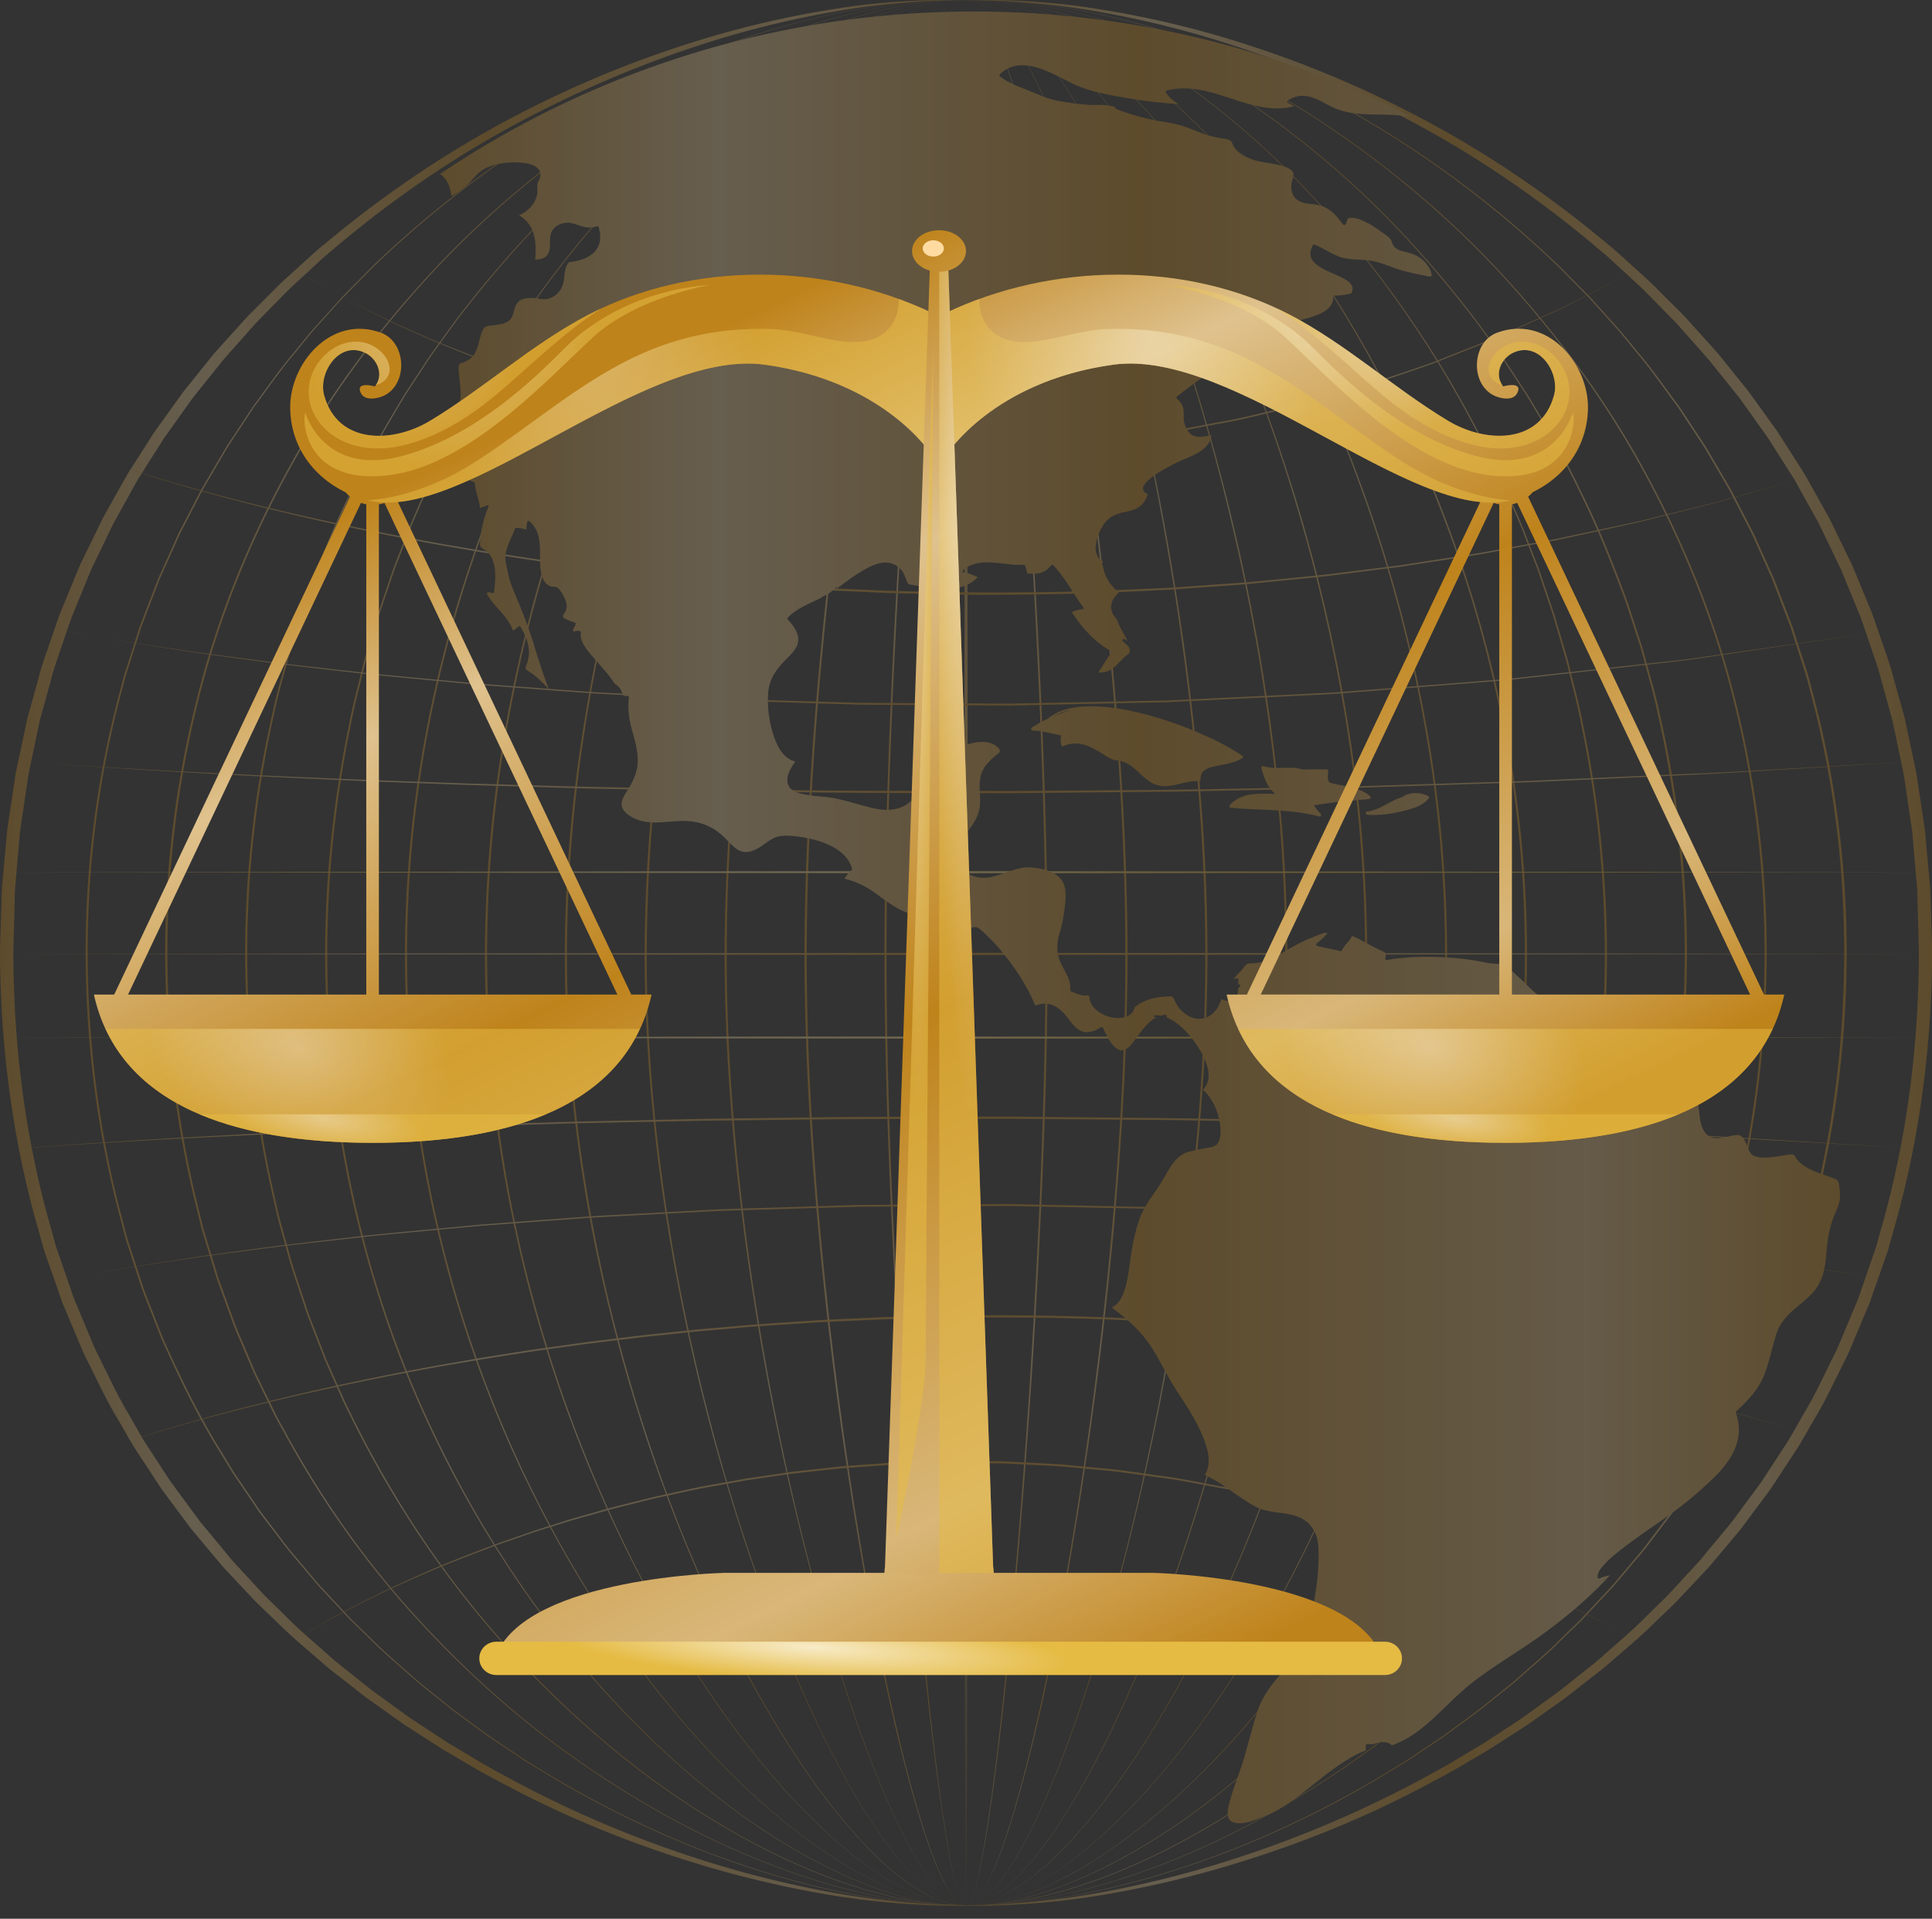 <svg width="144" height="143" fill="none" xmlns="http://www.w3.org/2000/svg"><rect width="100%" height="100%" fill="#333333" stroke="none"/><g opacity=".3"><path d="M72.052 142.017s-.039-35.494-.083-70.993c.04-35.5.083-70.994.083-70.994s.04 35.5.084 70.994c-.04 35.499-.084 70.993-.084 70.993Z" fill="url(#a)"/><path d="M72.043 142.017s.04.004.097-.034a.714.714 0 0 0 .188-.241c.127-.24.263-.618.398-1.125.272-1.008.557-2.524.854-4.456.596-3.863 1.222-9.414 1.844-16.09a648.707 648.707 0 0 0 1.681-22.834c.46-8.363.828-17.293.823-26.227-.013-8.933-.368-17.867-.819-26.23a647.284 647.284 0 0 0-1.633-22.834c-.608-6.676-1.226-12.227-1.83-16.09-.302-1.932-.596-3.444-.88-4.452C72.62.9 72.48.519 72.346.287a.705.705 0 0 0-.202-.231c-.061-.035-.1-.026-.1-.03 0 0 .039-.005.1.03a.624.624 0 0 1 .202.231c.14.232.28.614.424 1.117.29 1.008.591 2.515.898 4.447.617 3.864 1.278 9.41 1.891 16.086a651.934 651.934 0 0 1 1.673 22.839c.236 4.181.438 8.509.591 12.9.153 4.396.258 8.865.267 13.334-.009 8.939-.39 17.872-.862 26.235a633.24 633.24 0 0 1-1.717 22.835c-.626 6.675-1.291 12.222-1.9 16.086-.306 1.931-.6 3.438-.876 4.451-.14.507-.271.889-.403 1.125a.713.713 0 0 1-.188.241c-.057.038-.096.03-.096.034h-.005Z" fill="url(#b)"/><path d="M72.04 142.017s.152.013.393-.128c.241-.146.517-.46.801-.91.57-.911 1.17-2.366 1.791-4.255 1.248-3.786 2.566-9.329 3.84-16.03 1.27-6.706 2.474-14.579 3.411-23.053.464-4.238.863-8.63 1.152-13.094.284-4.465.46-9.011.45-13.557-.017-9.093-.696-18.177-1.602-26.656-.91-8.479-2.084-16.356-3.328-23.066-1.247-6.706-2.552-12.252-3.818-16.03-.63-1.885-1.252-3.336-1.847-4.225-.298-.446-.591-.742-.837-.875-.127-.056-.223-.1-.297-.095L72.043.03s.036 0 .106.013c.074 0 .17.039.297.095.246.133.548.429.841.871.6.889 1.23 2.335 1.87 4.22 1.278 3.774 2.622 9.316 3.879 16.026 1.252 6.71 2.439 14.588 3.363 23.066.464 4.242.862 8.63 1.151 13.098.29 4.47.482 9.02.49 13.566 0 4.55-.179 9.101-.472 13.57a289.486 289.486 0 0 1-1.17 13.098c-.95 8.479-2.167 16.352-3.445 23.058-1.279 6.702-2.64 12.24-3.901 16.022-.63 1.889-1.244 3.34-1.813 4.246-.285.45-.565.764-.806.91-.24.146-.398.116-.394.128Z" fill="url(#c)"/><path d="M72.035 142.017s.035 0 .11-.008c.074-.009.18-.009.315-.056.276-.073.661-.27 1.073-.635.832-.726 1.777-2.057 2.745-3.855 1.94-3.611 4.028-9.102 5.994-15.829 1.962-6.727 3.814-14.708 5.215-23.354.7-4.323 1.287-8.813 1.703-13.39.412-4.576.657-9.243.644-13.913-.005-4.671-.259-9.338-.679-13.914-.416-4.58-.994-9.067-1.681-13.394-1.38-8.65-3.18-16.64-5.11-23.38-1.93-6.736-3.998-12.235-5.972-15.828C75.41 2.666 74.43 1.357 73.563.67 73.134.326 72.74.142 72.46.086c-.136-.047-.245-.039-.32-.047-.074-.004-.11-.009-.11-.009s.036 0 .11.009c.075.008.184 0 .32.043.28.056.678.236 1.108.584.867.682 1.852 1.996 2.841 3.786 1.984 3.589 4.063 9.088 6.008 15.824 1.944 6.74 3.76 14.725 5.162 23.376.7 4.323 1.287 8.813 1.716 13.394.43 4.58.692 9.251.705 13.922 0 9.355-.994 18.675-2.408 27.32-1.419 8.647-3.293 16.628-5.267 23.355-1.98 6.723-4.081 12.209-6.03 15.82-.972 1.798-1.922 3.129-2.758 3.855-.412.365-.801.562-1.077.635-.136.047-.245.047-.315.056a2.08 2.08 0 0 0-.11.008Z" fill="url(#d)"/><path d="M72.026 142.017s.04 0 .114-.008c.075-.009.189 0 .333-.03.293-.043.718-.168 1.222-.434 1.015-.528 2.28-1.666 3.59-3.331 2.636-3.332 5.539-8.698 8.249-15.425 2.71-6.727 5.254-14.828 7.146-23.685.941-4.43 1.73-9.05 2.272-13.767.543-4.723.854-9.548.84-14.378a126.13 126.13 0 0 0-.88-14.373 153.458 153.458 0 0 0-2.259-13.772c-1.874-8.86-4.347-16.983-7.023-23.723-2.67-6.736-5.552-12.128-8.231-15.425C76.063 2.018 74.759.923 73.72.438a4.514 4.514 0 0 0-1.24-.382c.29.043.723.137 1.24.378 1.037.485 2.351 1.58 3.686 3.224 2.693 3.293 5.583 8.68 8.272 15.416 2.688 6.74 5.184 14.854 7.075 23.719.946 4.435 1.73 9.054 2.29 13.78.565 4.723.893 9.557.91 14.39 0 9.677-1.265 19.315-3.174 28.167-1.909 8.861-4.474 16.958-7.198 23.685-2.723 6.723-5.644 12.085-8.288 15.412-1.314 1.661-2.584 2.799-3.6 3.322-.507.267-.932.391-1.225.434-.145.03-.259.022-.333.03-.075 0-.114.004-.114.004h.004Z" fill="url(#e)"/><path d="M72.022 142.017s.158-.009.464-.021c.302-.043.758-.099 1.318-.305 1.125-.382 2.645-1.288 4.273-2.782 1.638-1.481 3.407-3.512 5.193-6.006 1.791-2.494 3.6-5.456 5.36-8.792 3.511-6.68 6.804-14.897 9.212-24.002a119.377 119.377 0 0 0 2.868-14.223c.674-4.894 1.051-9.913 1.033-14.931a108.248 108.248 0 0 0-1.086-14.927 125.168 125.168 0 0 0-2.868-14.223c-2.39-9.11-5.617-17.352-9.08-24.054-1.73-3.352-3.534-6.319-5.32-8.813-1.787-2.499-3.564-4.52-5.224-5.976C76.51 1.498 74.955.639 73.813.309c-.28-.099-.543-.137-.762-.193.219.056.482.09.762.193 1.143.33 2.701 1.185 4.36 2.644 1.665 1.456 3.451 3.478 5.242 5.972 1.79 2.494 3.599 5.456 5.337 8.81 3.486 6.696 6.726 14.935 9.138 24.049a125.217 125.217 0 0 1 2.899 14.231 108.555 108.555 0 0 1 1.116 14.944c.005 5.027-.381 10.05-1.068 14.948a118.707 118.707 0 0 1-2.903 14.232c-2.43 9.109-5.74 17.326-9.265 23.998-1.764 3.335-3.586 6.293-5.377 8.787-1.795 2.495-3.568 4.521-5.206 6.002-1.633 1.485-3.157 2.391-4.282 2.773-.556.206-1.016.262-1.318.305-.306.013-.464.017-.464.017v-.004Z" fill="url(#f)"/><path d="M72.018 142.017s.166-.004.486-.017c.162-.004.359-.038.59-.06.233-.039.504-.081.806-.159 1.209-.279 2.908-.996 4.817-2.288 1.913-1.288 4.045-3.134 6.222-5.491 2.176-2.352 4.417-5.203 6.594-8.496a91.597 91.597 0 0 0 6.23-11.075 102.727 102.727 0 0 0 5.193-13.184c1.48-4.688 2.693-9.634 3.503-14.725.814-5.092 1.256-10.33 1.243-15.567a97.086 97.086 0 0 0-1.296-15.562 106.216 106.216 0 0 0-3.516-14.725c-2.955-9.38-6.988-17.722-11.296-24.324-2.154-3.302-4.37-6.174-6.555-8.522-2.18-2.352-4.321-4.186-6.257-5.44-1.935-1.27-3.664-1.905-4.877-2.167a9.207 9.207 0 0 0-1.401-.176c.32.013.792.06 1.4.176 1.214.253 2.947.893 4.883 2.155 1.94 1.254 4.09 3.082 6.274 5.43 2.19 2.349 4.414 5.217 6.572 8.518 4.322 6.598 8.376 14.935 11.349 24.32a106.367 106.367 0 0 1 3.551 14.733 97.023 97.023 0 0 1 1.327 15.584c0 5.25-.447 10.492-1.274 15.588a102.495 102.495 0 0 1-3.538 14.734 102.854 102.854 0 0 1-5.224 13.184 91.267 91.267 0 0 1-6.256 11.071c-2.18 3.289-4.427 6.135-6.612 8.488-2.18 2.352-4.317 4.194-6.235 5.477-1.918 1.293-3.617 2.005-4.825 2.284-.298.078-.57.116-.806.159-.236.026-.433.052-.59.06l-.487.013.005.004Z" fill="url(#g)"/><path d="M72.009 142.018s.175 0 .508-.013c.332-.013.832-.056 1.47-.159 1.275-.227 3.123-.764 5.268-1.885 2.15-1.103 4.602-2.751 7.155-4.932 2.557-2.181 5.214-4.899 7.82-8.101 2.61-3.198 5.157-6.886 7.504-10.986a90.77 90.77 0 0 0 6.275-13.437c1.777-4.825 3.227-9.96 4.186-15.27a90.267 90.267 0 0 0 1.458-16.27 89.41 89.41 0 0 0-1.52-16.267 92.946 92.946 0 0 0-4.216-15.266c-3.56-9.664-8.481-18.065-13.644-24.5-2.587-3.216-5.227-5.95-7.784-8.131-2.558-2.181-5.023-3.808-7.19-4.873C77.132.855 75.271.348 73.988.164a9.415 9.415 0 0 0-.854-.099 5.993 5.993 0 0 0-.622-.034c-.332 0-.508-.005-.508-.005s.175 0 .508.005c.167 0 .377.017.622.034.245.013.53.052.854.099 1.283.18 3.144.682 5.315 1.751C81.475 2.98 83.95 4.603 86.51 6.78c2.562 2.177 5.21 4.912 7.807 8.123 5.18 6.43 10.123 14.832 13.701 24.496a93.63 93.63 0 0 1 4.251 15.278 89.538 89.538 0 0 1 1.55 16.288 90.57 90.57 0 0 1-1.493 16.296c-.972 5.32-2.43 10.454-4.221 15.284a90.436 90.436 0 0 1-6.305 13.437c-2.356 4.095-4.913 7.783-7.53 10.977-2.61 3.202-5.281 5.916-7.843 8.092-2.561 2.177-5.013 3.825-7.167 4.924-2.15 1.116-3.998 1.649-5.276 1.876-.64.103-1.139.146-1.472.159l-.508.013.005-.004Z" fill="url(#h)"/><path d="M72.004 142.018s.18-.009.535-.022c.35-.026.875 0 1.545-.124 1.353-.142 3.31-.614 5.662-1.55 2.35-.94 5.087-2.383 7.995-4.375 2.911-1.983 5.968-4.55 9.01-7.633a75.307 75.307 0 0 0 8.819-10.805 83.308 83.308 0 0 0 7.421-13.652c2.12-4.963 3.779-10.308 4.913-15.846a85.198 85.198 0 0 0 1.708-17.026 84.867 84.867 0 0 0-1.765-17.021c-.254-1.391-.626-2.752-.959-4.113-.157-.683-.367-1.352-.56-2.022-.197-.67-.39-1.335-.587-2-.223-.657-.442-1.314-.661-1.967-.228-.648-.425-1.31-.683-1.94-.499-1.275-.955-2.559-1.511-3.787-2.123-4.958-4.606-9.573-7.369-13.682-2.754-4.117-5.727-7.761-8.735-10.874-3.012-3.112-6.086-5.662-8.984-7.659-2.903-1.996-5.653-3.421-8.022-4.323-.297-.111-.582-.231-.862-.33-.29-.09-.565-.176-.837-.258a43.06 43.06 0 0 1-.783-.244c-.254-.082-.504-.12-.745-.18-.481-.1-.92-.224-1.335-.284-.416-.056-.788-.103-1.13-.15-.166-.022-.324-.048-.477-.06-.149 0-.29-.009-.42-.013l-.653-.022C72.184.043 72 .04 72 .04s.18.004.534.017l.653.022c.13 0 .271.008.42.013.149.008.306.038.477.055.337.048.714.095 1.13.15.411.065.854.185 1.335.284.241.06.495.099.745.176.254.077.512.159.783.24.272.082.548.168.837.258.284.099.569.219.867.33 2.368.902 5.122 2.319 8.034 4.31 2.907 1.993 5.986 4.543 9.002 7.65 3.017 3.109 5.994 6.754 8.762 10.87 2.776 4.11 5.267 8.724 7.404 13.687.56 1.228 1.016 2.511 1.519 3.786.258.636.46 1.293.687 1.945.224.657.443 1.31.666 1.966l.591 2c.197.67.407 1.34.565 2.023.333 1.365.709 2.726.968 4.117a84.781 84.781 0 0 1 1.799 17.047c0 5.757-.595 11.506-1.738 17.056-1.143 5.547-2.82 10.896-4.948 15.859a83.489 83.489 0 0 1-7.456 13.656 75.639 75.639 0 0 1-8.845 10.797c-3.047 3.078-6.112 5.641-9.028 7.624-2.912 1.988-5.653 3.426-8.009 4.362-2.355.936-4.313 1.404-5.666 1.541-.67.12-1.195.095-1.545.12-.35.013-.534.022-.534.022l-.005-.004Z" fill="url(#i)"/><path d="M72 142.017s.188-.004.556-.017c.184-.004.412-.013.683-.021.136 0 .285-.009.442-.017.158-.018.324-.035.5-.056.354-.043.748-.086 1.186-.138.433-.064.902-.167 1.41-.257.512-.082 1.046-.228 1.62-.378l.884-.227c.303-.095.61-.194.929-.292 2.535-.799 5.525-2.057 8.752-3.864a64.314 64.314 0 0 0 10.158-7.105 75.626 75.626 0 0 0 10.15-10.552c3.218-4.079 6.156-8.741 8.63-13.828.328-.627.604-1.279.893-1.932.289-.652.578-1.305.867-1.962.263-.67.521-1.339.784-2.018.254-.674.538-1.343.753-2.039.451-1.382.954-2.76 1.322-4.181l.591-2.13c.175-.716.333-1.442.499-2.163 1.305-5.787 1.958-11.81 1.958-17.833a80.532 80.532 0 0 0-2.015-17.83c-.289-1.455-.731-2.867-1.103-4.288l-.144-.532-.167-.524-.341-1.047c-.228-.696-.443-1.392-.683-2.078-1.007-2.73-2.067-5.405-3.328-7.942-1.204-2.563-2.605-4.976-4.011-7.307-.372-.571-.744-1.138-1.112-1.704-.372-.563-.727-1.134-1.125-1.666-.78-1.082-1.528-2.164-2.347-3.173-3.196-4.1-6.607-7.676-10.062-10.625-3.446-2.962-6.892-5.345-10.119-7.16-3.222-1.817-6.226-3.057-8.774-3.821C77.688.545 75.608.228 74.189.112c-.354-.052-.67-.039-.941-.052-.272-.008-.5-.013-.683-.017L72.009.03s.188 0 .556.013c.184 0 .411.009.683.013.271.009.587 0 .941.052 1.423.115 3.503.429 6.056 1.184 2.548.76 5.556 1.997 8.783 3.808 3.227 1.808 6.682 4.186 10.136 7.148 3.464 2.95 6.888 6.521 10.088 10.621.823 1.013 1.572 2.095 2.356 3.177.398.537.757 1.103 1.13 1.666.367.566.739 1.133 1.116 1.704 1.414 2.331 2.82 4.744 4.033 7.307 1.269 2.532 2.333 5.216 3.345 7.946.245.687.46 1.387.687 2.082l.342 1.048.171.523.148.533c.377 1.425.819 2.837 1.117 4.297a80.525 80.525 0 0 1 2.045 17.859c-.013 6.036-.679 12.068-1.993 17.863-.166.721-.324 1.451-.503 2.168l-.6 2.134c-.368 1.43-.876 2.803-1.327 4.19-.214.695-.499 1.365-.757 2.043l-.788 2.018c-.294.657-.583 1.314-.872 1.966-.293.653-.569 1.305-.897 1.932-2.487 5.092-5.438 9.749-8.665 13.828a75.59 75.59 0 0 1-10.176 10.543 64.577 64.577 0 0 1-10.18 7.093c-3.231 1.803-6.226 3.056-8.766 3.855-.315.103-.626.197-.928.292l-.889.227c-.573.15-1.107.292-1.62.374-.508.09-.976.193-1.41.257-.433.052-.831.095-1.186.133-.175.022-.346.039-.5.056l-.442.013c-.271.009-.499.017-.683.021-.367.013-.556.018-.556.018l-.004-.018Z" fill="url(#j)"/><path d="M71.991 142.018s.202-.004.587-.017c.193 0 .433-.009.718-.018.285-.008.617-.008.99-.051l1.243-.116c.114-.013.232-.021.35-.034.118-.017.241-.039.364-.056.25-.039.508-.077.775-.12s.547-.086.832-.129c.289-.052.582-.12.884-.18.302-.065.617-.134.942-.202.162-.035.323-.069.49-.108.162-.042.328-.09.499-.133 2.706-.678 5.928-1.773 9.453-3.4 3.525-1.627 7.352-3.795 11.235-6.572 3.897-2.756 7.79-6.195 11.472-10.222 3.696-4.014 7.071-8.719 9.909-13.935l.538-.979c.184-.326.333-.67.499-1.004.329-.674.657-1.348.985-2.027.171-.335.32-.682.465-1.034.148-.348.293-.696.442-1.044.289-.7.608-1.39.871-2.107.258-.717.521-1.434.784-2.16l.394-1.082.333-1.107c.223-.739.446-1.477.674-2.22.123-.369.201-.751.298-1.124l.276-1.13c1.484-6.044 2.219-12.363 2.224-18.687 0-6.324-.766-12.634-2.273-18.679-1.475-6.049-3.804-11.776-6.633-16.992-2.811-5.237-6.248-9.895-9.878-13.96-3.625-4.079-7.548-7.483-11.397-10.304-3.858-2.807-7.658-5.023-11.192-6.641-3.529-1.631-6.756-2.7-9.466-3.37a39.04 39.04 0 0 0-6.397-.992C73.532.035 72.96.048 72.573.035c.386.013.96 0 1.708.043a39.28 39.28 0 0 1 6.401.983c2.71.665 5.947 1.73 9.476 3.353 3.533 1.614 7.347 3.82 11.209 6.628 3.853 2.812 7.784 6.217 11.423 10.295 3.639 4.065 7.089 8.723 9.913 13.96 2.842 5.221 5.184 10.952 6.673 17.01a77.509 77.509 0 0 1 2.307 18.709c-.013 6.332-.762 12.664-2.259 18.717l-.28 1.133c-.097.378-.175.76-.298 1.13-.228.742-.451 1.48-.674 2.223l-.337 1.108-.395 1.086-.788 2.164c-.262.717-.586 1.408-.875 2.112-.149.352-.298.7-.447 1.047-.144.352-.293.696-.468 1.035-.333.678-.662 1.352-.99 2.026-.171.335-.315.679-.504 1.001-.179.326-.363.652-.542.978-2.851 5.221-6.24 9.922-9.944 13.936-3.691 4.026-7.597 7.457-11.498 10.213-3.892 2.769-7.724 4.932-11.248 6.555-3.534 1.627-6.756 2.713-9.467 3.392-.17.042-.337.085-.499.133-.166.034-.328.073-.49.103-.324.068-.64.133-.942.201-.306.061-.595.134-.884.181-.289.043-.565.086-.832.129l-.775.12c-.123.017-.245.038-.363.056-.118.012-.237.021-.35.034l-1.249.116c-.372.043-.704.043-.989.051-.285.009-.525.013-.718.018l-.587.012v-.008Z" fill="url(#k)"/><path d="M71.987 142.018s.21 0 .613-.013c.407-.017 1.007 0 1.79-.052a50.24 50.24 0 0 0 6.735-.901c2.872-.58 6.31-1.533 10.118-2.979a75.464 75.464 0 0 0 12.247-6.049c.53-.331 1.082-.644 1.611-1.001.53-.356 1.069-.712 1.607-1.077.272-.18.543-.365.815-.545a1188.059 1188.059 0 0 0 2.412-1.769c.543-.404 1.06-.842 1.598-1.267l.806-.648c.271-.214.539-.433.797-.669 1.033-.928 2.128-1.829 3.131-2.847.512-.498 1.028-1.004 1.55-1.507.494-.528.993-1.06 1.493-1.601.254-.266.503-.537.753-.807.249-.275.481-.562.722-.846.477-.566.959-1.137 1.445-1.708.477-.58.92-1.194 1.379-1.795.451-.609.937-1.198 1.353-1.842.429-.635.863-1.27 1.296-1.91l.324-.481.302-.493c.202-.331.403-.666.605-1.001 1.659-2.644 3.03-5.503 4.339-8.423l.88-2.24c.293-.752.6-1.499.832-2.276.249-.768.499-1.541.753-2.314l.188-.58c.057-.197.105-.394.158-.592l.311-1.18c1.677-6.311 2.495-12.944 2.504-19.568.013-6.633-.845-13.257-2.544-19.559-.105-.395-.197-.79-.315-1.18l-.372-1.164c-.25-.773-.495-1.545-.74-2.318-.28-.76-.578-1.511-.863-2.263l-.429-1.124c-.136-.378-.32-.734-.477-1.104-.329-.73-.653-1.46-.981-2.185-.153-.369-.346-.717-.525-1.069-.184-.352-.364-.704-.543-1.056-.18-.352-.364-.704-.543-1.051-.092-.172-.18-.353-.276-.524l-.293-.507c-.399-.678-.793-1.352-1.187-2.026l-.293-.502-.32-.49c-.215-.322-.425-.648-.639-.97-.21-.322-.425-.644-.635-.966-.21-.322-.416-.644-.648-.949-.915-1.228-1.773-2.481-2.745-3.627-.478-.58-.937-1.168-1.419-1.73-.495-.554-.99-1.104-1.48-1.649-.245-.27-.49-.545-.736-.816l-.766-.777-1.515-1.537a77.411 77.411 0 0 0-12.711-9.92 71.885 71.885 0 0 0-12.22-6.101C87.434 2.405 83.993 1.477 81.12.906c-.722-.128-1.405-.253-2.044-.369-.648-.081-1.253-.159-1.817-.232-.565-.081-1.09-.115-1.568-.15-.482-.034-.92-.064-1.31-.094-.783-.026-1.387-.022-1.79-.026a70.332 70.332 0 0 1-.613-.009s.21 0 .613.005c.407.008 1.007 0 1.79.025.395.026.828.056 1.31.09.482.03 1.007.06 1.572.147.565.068 1.173.145 1.821.231.644.116 1.323.236 2.045.365 2.872.567 6.323 1.494 10.127 2.954a72.042 72.042 0 0 1 12.238 6.087 77.407 77.407 0 0 1 12.737 9.909c.504.51 1.012 1.021 1.524 1.537.254.257.512.515.766.777.246.27.491.54.736.815l1.484 1.649c.482.566.946 1.15 1.423 1.73.977 1.146 1.839 2.4 2.759 3.627.232.305.442.627.652.95.215.321.425.643.639.965.215.322.43.648.64.97l.319.49.298.506c.394.674.793 1.348 1.191 2.027l.298.506c.096.172.184.348.276.524.184.352.363.7.543 1.052.179.352.363.704.547 1.056.179.352.372.704.53 1.069.328.725.656 1.455.985 2.19.157.368.341.725.481 1.102l.434 1.13c.289.755.587 1.506.867 2.266.249.773.495 1.546.749 2.323l.376 1.163c.114.39.21.79.315 1.185 1.712 6.31 2.584 12.956 2.579 19.593-.017 6.642-.849 13.283-2.539 19.602l-.311 1.185c-.053.198-.101.395-.158.593l-.188.58c-.254.772-.508 1.545-.757 2.317-.233.777-.543 1.524-.841 2.276-.293.751-.591 1.498-.885 2.245-1.317 2.923-2.697 5.787-4.361 8.431-.201.335-.402.666-.604.996l-.302.498-.328.481c-.438.64-.872 1.275-1.301 1.911-.416.644-.906 1.232-1.357 1.841-.464.601-.906 1.215-1.388 1.795-.486.575-.968 1.146-1.454 1.713-.241.283-.477.571-.722.845l-.758.807-1.497 1.597c-.521.507-1.038 1.009-1.554 1.507-1.012 1.018-2.102 1.919-3.14 2.847-.258.231-.525.455-.797.669-.271.215-.538.43-.805.644-.539.425-1.06.867-1.603 1.267l-1.62 1.185c-.267.193-.534.39-.801.583l-.819.546c-.543.36-1.081.717-1.611 1.073-.534.352-1.082.665-1.616.996a75.548 75.548 0 0 1-12.264 6.036c-3.814 1.442-7.255 2.391-10.127 2.966-2.877.571-5.171.799-6.739.893-.784.052-1.384.035-1.79.052l-.614.013-.004-.013Z" fill="url(#l)"/><path d="M71.982 142.017s.22-.004.644-.017c.425-.017 1.055-.013 1.878-.056 1.642-.103 4.046-.3 7.072-.815a78.1 78.1 0 0 0 10.71-2.688 83.72 83.72 0 0 0 13.157-5.572c1.151-.627 2.338-1.241 3.494-1.962l1.769-1.061c.578-.382 1.165-.764 1.751-1.15.294-.193.591-.386.889-.584.298-.193.578-.416.871-.622.578-.421 1.165-.842 1.752-1.271.591-.425 1.147-.902 1.729-1.357.289-.227.578-.459.867-.691.294-.227.583-.464.858-.717 1.113-.996 2.286-1.962 3.354-3.061.548-.536 1.108-1.064 1.647-1.622.525-.571 1.055-1.142 1.585-1.718.262-.287.538-.571.792-.871.25-.305.504-.61.753-.915l1.52-1.833c.477-.644.954-1.288 1.431-1.936l.723-.974c.228-.335.442-.679.67-1.018.442-.678.889-1.361 1.335-2.048.425-.699.819-1.421 1.231-2.133.858-1.408 1.532-2.928 2.281-4.422.192-.369.35-.76.512-1.142l.486-1.16.486-1.162.245-.584c.075-.198.14-.4.21-.597l.828-2.396c.131-.403.293-.794.398-1.206l.342-1.228c1.865-6.542 2.758-13.458 2.767-20.374 0-.838-.044-1.73-.061-2.593l-.035-1.305c-.013-.434-.018-.872-.061-1.297l-.224-2.571-.109-1.284-.189-1.275c-.127-.854-.249-1.7-.376-2.55-.053-.43-.153-.846-.237-1.267l-.267-1.257-.262-1.258-.132-.627c-.048-.21-.109-.412-.166-.618-.228-.825-.451-1.644-.679-2.464-.206-.829-.494-1.623-.766-2.426-.28-.798-.534-1.605-.832-2.395l-.959-2.336c-.162-.386-.311-.777-.481-1.159-.184-.378-.364-.755-.543-1.129-.364-.751-.723-1.503-1.086-2.25-.403-.725-.806-1.446-1.204-2.168-.202-.36-.399-.72-.6-1.077a149.76 149.76 0 0 0-.661-1.039l-1.309-2.065-1.41-1.975c-.237-.33-.469-.652-.701-.979l-.749-.94c-.499-.622-.998-1.24-1.493-1.859-.516-.6-1.046-1.184-1.563-1.773-.258-.291-.521-.583-.775-.875-.258-.288-.543-.558-.81-.837l-1.62-1.653c-.547-.537-1.116-1.04-1.672-1.559-.557-.51-1.099-1.034-1.682-1.502-4.549-3.881-9.278-7.062-13.897-9.53a84.404 84.404 0 0 0-13.123-5.659A72.39 72.39 0 0 0 81.576.824C78.556.296 76.143.16 74.5.052a711.802 711.802 0 0 1-2.522-.043s.876 0 2.522-.009c1.642.073 4.063.146 7.106.635A72.252 72.252 0 0 1 92.4 3.155a79.968 79.968 0 0 1 13.272 5.521c4.671 2.439 9.47 5.598 14.103 9.475.591.468 1.142.991 1.712 1.502.565.516 1.147 1.022 1.703 1.559.547.55 1.099 1.099 1.655 1.653.276.279.56.55.828.841.262.292.529.584.792.88.53.588 1.068 1.176 1.598 1.777.504.623 1.007 1.25 1.515 1.88.254.314.508.632.762.95.236.33.477.66.714.991.477.661.954 1.327 1.436 1.996l1.335 2.087.67 1.052c.206.36.407.725.613 1.09.407.73.819 1.46 1.231 2.194.367.755.735 1.515 1.107 2.275.184.382.368.764.556 1.142.176.386.329.781.495 1.176.324.786.653 1.576.977 2.366.302.798.564 1.614.849 2.425.28.812.578 1.623.788 2.46.232.829.464 1.662.692 2.499.057.21.123.416.171.627l.135.635.272 1.27.271 1.276c.088.425.193.845.246 1.279.131.863.258 1.721.389 2.584l.193 1.297.118 1.31.237 2.618c.048.438.052.871.065 1.305l.04 1.3c.022.877.065 1.727.07 2.624-.031 6.993-.959 13.995-2.873 20.624l-.35 1.244c-.105.417-.276.816-.407 1.224-.285.811-.565 1.618-.85 2.425-.07.202-.135.404-.214.606l-.25.588-.494 1.18c-.167.391-.333.786-.495 1.173-.162.39-.324.785-.521 1.159-.766 1.506-1.454 3.048-2.325 4.473-.421.721-.823 1.451-1.257 2.159-.455.692-.911 1.383-1.362 2.074-.227.343-.446.691-.678 1.026l-.736.987c-.486.653-.972 1.305-1.453 1.954-.517.618-1.034 1.236-1.55 1.85-.259.305-.513.61-.771.914-.263.297-.543.58-.814.872-.543.579-1.082 1.15-1.621 1.721-.551.558-1.125 1.086-1.681 1.623-1.094 1.099-2.285 2.065-3.419 3.057a13.68 13.68 0 0 1-.872.712c-.298.232-.591.464-.884.692-.591.45-1.156.931-1.76 1.352-.6.425-1.191.846-1.782 1.262-.298.206-.583.421-.885.618-.302.193-.6.387-.902.58-.595.386-1.191.764-1.778 1.146-.604.352-1.199.704-1.79 1.052-1.174.712-2.373 1.322-3.538 1.94-4.676 2.439-9.213 4.169-13.306 5.435a77.77 77.77 0 0 1-10.789 2.529c-3.039.476-5.456.609-7.102.682-.823.026-1.454.013-1.878.017h-.644l.004-.004Z" fill="url(#m)"/><path d="M71.952 142.017s-.044-35.494-.083-70.993c.04-35.5.083-70.994.083-70.994l.079 70.994-.08 70.993Z" fill="url(#n)"/><path d="M71.956 142.018s-.039.004-.096-.034a.714.714 0 0 1-.188-.241c-.132-.24-.263-.618-.403-1.125-.276-1.013-.57-2.52-.871-4.451-.609-3.864-1.274-9.411-1.9-16.086a654.09 654.09 0 0 1-1.717-22.835c-.477-8.363-.854-17.296-.863-26.234.01-4.47.114-8.938.263-13.335.153-4.396.36-8.719.591-12.9a651.923 651.923 0 0 1 1.668-22.839c.614-6.671 1.275-12.222 1.892-16.086.31-1.932.609-3.439.898-4.447.144-.503.289-.88.424-1.117a.704.704 0 0 1 .202-.231c.061-.035.1-.026.1-.03 0 0-.039-.005-.1.03a.661.661 0 0 0-.202.231c-.14.237-.28.614-.42 1.117-.285 1.008-.578 2.52-.88 4.451-.604 3.864-1.222 9.415-1.83 16.09a647.552 647.552 0 0 0-1.633 22.835c-.452 8.363-.806 17.297-.815 26.23-.004 8.934.36 17.864.823 26.227a650.998 650.998 0 0 0 1.677 22.834c.622 6.676 1.244 12.227 1.844 16.09.293 1.932.582 3.443.853 4.456.136.507.267.889.399 1.125.061.12.131.202.188.241.057.038.096.03.096.034Z" fill="url(#o)"/><path d="M71.965 142.017s-.153.018-.399-.128c-.24-.146-.52-.455-.805-.911-.574-.905-1.182-2.361-1.813-4.245-1.261-3.782-2.618-9.316-3.901-16.022-1.279-6.706-2.5-14.579-3.446-23.058a289.486 289.486 0 0 1-1.17-13.098c-.292-4.469-.472-9.02-.472-13.57.013-4.55.201-9.097.49-13.566.294-4.469.688-8.856 1.152-13.098.928-8.478 2.11-16.36 3.367-23.066 1.257-6.71 2.6-12.248 3.88-16.026.639-1.885 1.27-3.331 1.869-4.22.298-.446.595-.738.845-.871.127-.056.223-.1.298-.095-.075 0-.171.043-.298.095-.245.133-.543.429-.836.875-.596.889-1.218 2.34-1.848 4.225-1.265 3.778-2.57 9.324-3.818 16.03-1.244 6.71-2.413 14.587-3.328 23.066-.906 8.479-1.58 17.559-1.602 26.656-.009 4.546.166 9.092.45 13.557.29 4.465.684 8.856 1.152 13.094.937 8.474 2.141 16.347 3.411 23.053 1.274 6.701 2.592 12.244 3.84 16.03.622 1.889 1.226 3.344 1.79 4.254.281.451.561.765.802.911.241.141.399.116.394.128h-.004Z" fill="url(#p)"/><path d="M71.97 142.017s-.036 0-.11-.008c-.07-.009-.184-.009-.315-.056-.276-.073-.662-.27-1.078-.635-.836-.726-1.786-2.052-2.758-3.855-1.948-3.607-4.05-9.093-6.03-15.82-1.978-6.727-3.848-14.704-5.266-23.354-1.415-8.646-2.404-17.966-2.409-27.321.018-4.675.28-9.346.705-13.922.43-4.58 1.016-9.071 1.717-13.394 1.396-8.65 3.218-16.64 5.162-23.376 1.948-6.736 4.024-12.23 6.012-15.824.99-1.79 1.97-3.104 2.837-3.786.429-.344.827-.528 1.103-.584.136-.043.25-.035.32-.043.07-.004.11-.009.11-.009s-.036 0-.11.009c-.07.008-.184 0-.32.047-.28.056-.674.236-1.103.584-.867.687-1.848 2-2.829 3.79-1.974 3.594-4.041 9.093-5.972 15.829-1.93 6.74-3.73 14.73-5.11 23.38a201.479 201.479 0 0 0-1.685 13.394c-.42 4.576-.67 9.243-.675 13.914-.013 4.666.233 9.337.644 13.913a193.27 193.27 0 0 0 1.703 13.39c1.401 8.646 3.254 16.627 5.215 23.354 1.966 6.727 4.05 12.218 5.994 15.829.968 1.803 1.914 3.133 2.746 3.859.411.365.796.562 1.072.635.136.048.245.052.316.056.07.004.109.009.109.009l.004-.005Z" fill="url(#q)"/><path d="M71.974 142.017s-.04 0-.114-.004c-.074-.008-.188 0-.333-.03-.293-.043-.718-.167-1.221-.434-1.016-.523-2.286-1.661-3.6-3.322-2.644-3.327-5.56-8.694-8.288-15.412-2.723-6.727-5.29-14.824-7.198-23.685-1.91-8.856-3.175-18.494-3.175-28.166.018-4.834.346-9.664.911-14.39a153.612 153.612 0 0 1 2.294-13.781c1.892-8.865 4.388-16.983 7.076-23.719 2.688-6.736 5.578-12.12 8.271-15.416 1.336-1.644 2.65-2.74 3.687-3.224a4.33 4.33 0 0 1 1.239-.378 4.368 4.368 0 0 0-1.24.382c-1.032.485-2.342 1.58-3.677 3.228-2.684 3.297-5.56 8.685-8.236 15.425-2.675 6.745-5.15 14.863-7.023 23.723a153.748 153.748 0 0 0-2.26 13.772 126.168 126.168 0 0 0-.88 14.373c-.017 4.83.294 9.655.837 14.378a146.016 146.016 0 0 0 2.272 13.772c1.887 8.861 4.436 16.957 7.146 23.684 2.706 6.723 5.613 12.094 8.249 15.425 1.31 1.666 2.575 2.803 3.59 3.327.504.266.928.391 1.222.434.144.03.258.021.333.03.074.004.114.008.114.008h.004Z" fill="url(#r)"/><path d="M71.982 142.018s-.157-.004-.464-.017c-.302-.043-.757-.099-1.318-.305-1.125-.382-2.649-1.288-4.282-2.773-1.642-1.482-3.415-3.508-5.21-6.002-1.795-2.494-3.612-5.448-5.377-8.788-3.525-6.676-6.835-14.892-9.265-24.002-1.213-4.555-2.22-9.329-2.903-14.231-.687-4.899-1.073-9.922-1.068-14.949.017-5.027.411-10.05 1.116-14.944a126.374 126.374 0 0 1 2.899-14.231c2.412-9.114 5.657-17.352 9.138-24.05 1.738-3.352 3.546-6.315 5.337-8.809 1.791-2.494 3.577-4.516 5.241-5.971C67.486 1.486 69.044.627 70.187.3c.28-.099.543-.137.762-.193.223-.026.412-.06.565-.069-.153.013-.342.043-.565.069-.219.056-.482.094-.762.193-1.143.33-2.697 1.19-4.352 2.653-1.664 1.456-3.441 3.482-5.224 5.976-1.786 2.494-3.586 5.46-5.315 8.814-3.468 6.701-6.69 14.944-9.081 24.053a124.303 124.303 0 0 0-2.868 14.223 108.991 108.991 0 0 0-1.086 14.927c-.013 5.019.364 10.037 1.038 14.931a119.579 119.579 0 0 0 2.868 14.223c2.408 9.105 5.7 17.322 9.212 24.002 1.756 3.34 3.569 6.298 5.355 8.792 1.786 2.494 3.555 4.525 5.193 6.006 1.629 1.49 3.152 2.4 4.273 2.782.56.206 1.016.262 1.318.305l.464.021v.009Z" fill="url(#s)"/><path d="M71.987 142.018s-.166 0-.486-.013c-.162-.008-.36-.039-.591-.06-.232-.039-.504-.082-.806-.159-1.208-.275-2.912-.992-4.825-2.284-1.918-1.283-4.054-3.125-6.235-5.478-2.185-2.352-4.431-5.198-6.611-8.487a91.883 91.883 0 0 1-6.257-11.072 103.262 103.262 0 0 1-5.224-13.183 102.664 102.664 0 0 1-3.538-14.734A97.024 97.024 0 0 1 36.14 70.96a97.529 97.529 0 0 1 1.327-15.584 106.257 106.257 0 0 1 3.55-14.733c2.978-9.385 7.028-17.726 11.354-24.32 2.159-3.297 4.383-6.17 6.572-8.517 2.185-2.349 4.33-4.182 6.275-5.431C67.153 1.108 68.887.473 70.1.22c-1.209.257-2.943.897-4.878 2.168-1.935 1.253-4.08 3.086-6.257 5.439-2.18 2.348-4.4 5.22-6.55 8.522-4.308 6.598-8.341 14.944-11.297 24.324a106.265 106.265 0 0 0-3.515 14.725 97.3 97.3 0 0 0-1.297 15.562 97.33 97.33 0 0 0 1.24 15.567c.81 5.091 2.023 10.037 3.502 14.725a103.227 103.227 0 0 0 5.193 13.183 91.6 91.6 0 0 0 6.231 11.076c2.172 3.289 4.413 6.139 6.594 8.496 2.176 2.357 4.304 4.199 6.222 5.491 1.913 1.292 3.612 2.009 4.82 2.288.298.077.57.116.806.159.237.026.434.056.591.06.32.009.486.017.486.017l-.004-.004Z" fill="url(#t)"/><path d="M71.991 142.018s-.17 0-.507-.013a11.764 11.764 0 0 1-1.472-.159c-1.274-.223-3.126-.76-5.276-1.876-2.154-1.099-4.606-2.743-7.167-4.924-2.562-2.177-5.233-4.89-7.842-8.092-2.619-3.194-5.171-6.882-7.531-10.978a90.774 90.774 0 0 1-6.305-13.437 91.391 91.391 0 0 1-4.221-15.283A90.063 90.063 0 0 1 30.18 70.96a89.646 89.646 0 0 1 1.55-16.288 93.48 93.48 0 0 1 4.252-15.274c3.581-9.668 8.52-18.065 13.7-24.496 2.596-3.216 5.241-5.946 7.807-8.123 2.561-2.176 5.03-3.799 7.202-4.864C66.864.846 68.725.34 70.008.164a9.41 9.41 0 0 1 .854-.099c.245-.017.455-.034.622-.034.332 0 .507-.005.507-.005s-.17 0-.507.005c-.167 0-.377.017-.622.034a9.59 9.59 0 0 0-.854.099c-1.283.18-3.14.69-5.307 1.764-2.171 1.065-4.637 2.692-7.194 4.873-2.557 2.18-5.197 4.915-7.785 8.13-5.162 6.436-10.083 14.837-13.643 24.5a93.897 93.897 0 0 0-4.216 15.267 89.785 89.785 0 0 0-1.52 16.266 90.24 90.24 0 0 0 1.458 16.27c.96 5.315 2.408 10.446 4.186 15.271a90.103 90.103 0 0 0 6.274 13.437c2.347 4.1 4.896 7.788 7.505 10.986 2.605 3.202 5.263 5.92 7.82 8.101 2.553 2.181 5 3.829 7.155 4.932 2.145 1.117 3.997 1.658 5.267 1.885a11.763 11.763 0 0 0 1.98.172h.003Z" fill="url(#u)"/><path d="M72 142.018s-.18-.009-.534-.021c-.35-.026-.876 0-1.546-.121-1.353-.137-3.31-.605-5.666-1.541-2.355-.94-5.096-2.374-8.008-4.362-2.92-1.979-5.981-4.546-9.028-7.624a75.565 75.565 0 0 1-8.845-10.797 83.593 83.593 0 0 1-7.457-13.656c-2.128-4.963-3.8-10.312-4.947-15.858a85.152 85.152 0 0 1-1.739-17.056 84.796 84.796 0 0 1 1.8-17.048c.258-1.395.635-2.756.968-4.117.157-.683.367-1.352.564-2.022.197-.67.395-1.335.592-2 .223-.657.446-1.314.665-1.967.228-.648.43-1.31.688-1.945.503-1.275.958-2.558 1.519-3.786 2.132-4.958 4.628-9.578 7.404-13.686 2.763-4.113 5.745-7.758 8.761-10.87 3.017-3.108 6.095-5.658 9.002-7.65 2.912-1.992 5.662-3.413 8.035-4.31.298-.112.582-.232.867-.33.285-.091.565-.177.836-.259.272-.081.53-.163.784-.24.254-.081.508-.12.744-.176.482-.099.924-.219 1.336-.283.416-.056.792-.103 1.125-.15.17-.022.329-.048.477-.056.15 0 .29-.009.42-.013l.653-.022c.35-.008.534-.017.534-.017s-.18.004-.534.017l-.652.022a87.8 87.8 0 0 1-.42.013c-.15.013-.307.038-.478.06-.337.047-.714.094-1.125.15-.412.064-.854.185-1.336.283-.24.06-.494.1-.744.18-.254.078-.512.16-.784.245-.271.082-.547.172-.836.258-.285.099-.57.219-.863.33-2.368.902-5.118 2.327-8.021 4.324-2.903 1.996-5.972 4.55-8.985 7.658-3.008 3.113-5.98 6.762-8.735 10.875-2.763 4.108-5.25 8.723-7.369 13.681-.556 1.228-1.011 2.512-1.51 3.787-.259.635-.456 1.292-.683 1.94-.22.653-.443 1.31-.662 1.966-.197.666-.39 1.331-.586 2.001-.197.67-.403 1.34-.56 2.022-.333 1.36-.706 2.722-.96 4.113a84.8 84.8 0 0 0-1.769 17.021A84.875 84.875 0 0 0 26.1 88.008c1.134 5.542 2.794 10.887 4.913 15.845a83.32 83.32 0 0 0 7.421 13.652 75.557 75.557 0 0 0 8.819 10.805c3.038 3.083 6.094 5.65 9.01 7.633 2.908 1.992 5.644 3.435 8 4.375 2.351.94 4.308 1.412 5.661 1.55.67.124 1.196.098 1.546.124.35.017.534.022.534.022l-.004.004Z" fill="url(#v)"/><path d="M72.004 142.017s-.188-.004-.56-.017c-.184-.004-.412-.013-.683-.022-.136 0-.285-.008-.442-.013-.158-.017-.324-.038-.5-.055-.354-.039-.753-.086-1.186-.133-.433-.065-.902-.164-1.41-.258-.512-.082-1.046-.228-1.62-.373-.289-.073-.582-.151-.889-.228-.302-.094-.608-.193-.928-.292-2.54-.794-5.535-2.048-8.766-3.855a63.945 63.945 0 0 1-10.175-7.092 75.856 75.856 0 0 1-10.176-10.544c-3.227-4.082-6.178-8.74-8.665-13.828-.333-.626-.609-1.283-.898-1.931-.289-.653-.582-1.31-.871-1.967-.263-.669-.525-1.343-.788-2.017-.258-.679-.543-1.348-.758-2.044-.45-1.386-.959-2.76-1.326-4.19-.197-.708-.399-1.42-.6-2.133-.18-.717-.333-1.443-.504-2.168-1.313-5.796-1.979-11.828-1.992-17.864a80.798 80.798 0 0 1 2.045-17.859c.293-1.46.735-2.872 1.116-4.297l.145-.532.17-.524.342-1.047c.232-.696.442-1.396.688-2.083 1.011-2.734 2.075-5.413 3.345-7.946 1.213-2.563 2.614-4.975 4.028-7.307.372-.57.744-1.137 1.116-1.704.373-.562.732-1.129 1.13-1.666.784-1.081 1.533-2.163 2.356-3.176 3.205-4.096 6.624-7.672 10.092-10.621 3.455-2.958 6.905-5.337 10.136-7.148 3.232-1.812 6.235-3.048 8.784-3.808C66.312.515 68.392.202 69.81.09c.355-.052.67-.039.942-.052.272-.004.5-.012.683-.012l.56-.013s-.188 0-.56.013c-.184 0-.411.008-.683.017-.271.008-.587 0-.941.051-1.423.116-3.499.434-6.051 1.198-2.549.764-5.552 2.005-8.775 3.82-3.227 1.812-6.668 4.195-10.118 7.162-3.46 2.949-6.87 6.53-10.062 10.625-.82 1.009-1.568 2.095-2.347 3.172-.399.537-.753 1.104-1.125 1.666l-1.113 1.704c-1.41 2.331-2.806 4.744-4.01 7.307-1.261 2.533-2.32 5.212-3.328 7.942-.24.687-.455 1.382-.683 2.078l-.341 1.047-.167.524-.144.532c-.377 1.421-.815 2.838-1.104 4.29a80.8 80.8 0 0 0-2.014 17.828c0 6.023.657 12.046 1.957 17.833.167.721.32 1.447.5 2.164.197.713.398 1.42.595 2.13.363 1.425.871 2.798 1.318 4.18.214.696.499 1.366.753 2.04.263.674.521 1.348.784 2.018l.867 1.961c.289.653.564 1.306.893 1.932 2.478 5.088 5.412 9.745 8.63 13.828a75.532 75.532 0 0 0 10.15 10.552 64.518 64.518 0 0 0 10.157 7.105c3.227 1.808 6.218 3.066 8.753 3.864.315.103.626.198.924.292.306.077.6.154.889.227.573.146 1.107.297 1.62.378.508.09.976.193 1.41.258.437.051.831.094 1.186.137.18.022.346.039.5.056.157.004.306.013.442.017l.683.022c.367.013.56.017.56.017l.004.017Z" fill="url(#w)"/><path d="M72.009 142.018s-.201 0-.587-.013c-.192-.005-.433-.009-.718-.017-.284-.009-.617-.009-.99-.052l-1.247-.116c-.114-.013-.232-.021-.35-.034-.119-.017-.241-.039-.364-.056-.25-.039-.508-.077-.775-.12-.267-.039-.547-.086-.832-.129-.289-.047-.582-.12-.884-.18l-.942-.202-.49-.103c-.162-.043-.333-.086-.5-.133-2.71-.679-5.932-1.765-9.466-3.392-3.529-1.622-7.36-3.786-11.252-6.555-3.902-2.756-7.807-6.186-11.498-10.213-3.704-4.014-7.093-8.715-9.944-13.935-.18-.327-.363-.653-.543-.979-.184-.326-.332-.67-.503-1-.329-.674-.657-1.348-.99-2.027-.17-.335-.324-.682-.468-1.034-.15-.348-.298-.696-.447-1.048-.289-.7-.613-1.395-.876-2.112a620.29 620.29 0 0 1-.788-2.164l-.394-1.086-.337-1.107a610.12 610.12 0 0 0-.679-2.224c-.122-.37-.201-.751-.297-1.13l-.28-1.133c-1.498-6.053-2.242-12.385-2.26-18.717a77.288 77.288 0 0 1 2.308-18.71c1.488-6.056 3.83-11.788 6.672-17.008 2.825-5.238 6.27-9.895 9.913-13.96 3.635-4.08 7.566-7.484 11.424-10.296 3.862-2.807 7.67-5.014 11.209-6.628 3.529-1.627 6.764-2.692 9.48-3.353a39.281 39.281 0 0 1 6.4-.983c.75-.043 1.323-.03 1.708-.043-.385.013-.959 0-1.707.047-1.493.108-3.683.34-6.397.992-2.71.67-5.942 1.739-9.467 3.37-3.529 1.619-7.334 3.83-11.191 6.641-3.849 2.817-7.772 6.225-11.397 10.304-3.63 4.07-7.067 8.727-9.878 13.96-2.829 5.216-5.158 10.943-6.634 16.992a77.42 77.42 0 0 0-2.272 18.675c0 6.32.736 12.643 2.224 18.687l.276 1.13c.096.377.175.76.298 1.124.223.743.446 1.481.674 2.22l.333 1.107.394 1.082c.263.721.52 1.442.784 2.16.262.716.586 1.408.87 2.107.15.348.294.696.443 1.044.145.347.294.699.464 1.034l.985 2.026c.171.335.316.679.5 1.005l.538.979c2.837 5.216 6.213 9.921 9.909 13.935 3.682 4.027 7.575 7.466 11.471 10.222 3.884 2.773 7.71 4.941 11.236 6.572 3.524 1.632 6.751 2.722 9.453 3.4.17.043.337.09.499.133.166.039.328.069.49.108.324.068.635.137.942.201.306.061.6.134.884.181.29.043.565.09.832.129.267.043.525.081.775.12.123.021.245.038.363.056.119.012.237.021.35.034l1.249.116c.372.043.7.047.99.051.284.009.525.013.717.018.386.008.587.017.587.017v.013Z" fill="url(#x)"/><path d="M72.017 142.017s-.21 0-.613-.013c-.407-.017-1.007 0-1.79-.051-1.568-.095-3.862-.322-6.739-.893-2.872-.576-6.314-1.524-10.127-2.967a75.553 75.553 0 0 1-12.264-6.036c-.535-.33-1.086-.644-1.616-.996-.53-.356-1.069-.712-1.611-1.073-.272-.18-.543-.365-.82-.545-.266-.193-.533-.391-.8-.584-.535-.395-1.078-.786-1.62-1.185-.544-.399-1.06-.841-1.599-1.266a102.3 102.3 0 0 0-.805-.644 13.192 13.192 0 0 1-.797-.67c-1.038-.927-2.133-1.829-3.14-2.846-.512-.498-1.033-1.001-1.554-1.507l-1.497-1.597-.758-.807c-.25-.275-.482-.563-.722-.846-.482-.567-.964-1.138-1.45-1.713-.481-.579-.92-1.193-1.388-1.794-.455-.61-.941-1.198-1.357-1.842-.433-.635-.867-1.271-1.3-1.91l-.329-.481-.302-.498-.604-.996c-1.664-2.645-3.043-5.508-4.361-8.432-.293-.747-.587-1.494-.885-2.245-.293-.751-.604-1.498-.836-2.275-.254-.769-.503-1.542-.757-2.319l-.189-.58c-.056-.197-.105-.394-.157-.592l-.311-1.184c-1.69-6.32-2.522-12.961-2.54-19.602 0-6.637.867-13.287 2.58-19.594.104-.395.196-.794.315-1.184l.376-1.164c.25-.777.5-1.55.745-2.322.28-.76.577-1.512.866-2.267l.434-1.13c.14-.377.324-.733.482-1.102.328-.735.656-1.46.985-2.19.153-.37.346-.717.53-1.069.183-.352.363-.704.547-1.056.184-.352.363-.704.547-1.052.092-.176.18-.352.276-.524l.298-.506c.398-.678.792-1.352 1.19-2.026l.298-.503.32-.489c.215-.326.43-.648.64-.97.214-.322.424-.644.639-.966.21-.322.42-.644.652-.949.915-1.228 1.778-2.481 2.754-3.628.477-.58.941-1.167 1.423-1.73a2088.854 2088.854 0 0 0 2.22-2.464l.766-.777c.512-.515 1.016-1.03 1.52-1.541a77.65 77.65 0 0 1 12.737-9.908 72.064 72.064 0 0 1 12.237-6.088A62.36 62.36 0 0 1 62.884.876c.722-.13 1.401-.25 2.045-.365L66.75.279c.565-.082 1.09-.116 1.568-.146l1.309-.09c.784-.026 1.388-.017 1.79-.026.403 0 .614-.004.614-.004s-.21 0-.613.008c-.408.009-1.008 0-1.791.026-.39.026-.828.06-1.31.094-.481.035-1.006.065-1.571.15-.565.074-1.17.151-1.817.233-.644.115-1.323.24-2.045.369-2.872.57-6.318 1.498-10.119 2.966a72.064 72.064 0 0 0-12.22 6.1 77.42 77.42 0 0 0-12.711 9.922l-1.52 1.537c-.253.257-.507.52-.765.777-.246.27-.49.545-.736.815-.49.55-.985 1.095-1.48 1.649-.482.567-.941 1.155-1.419 1.734-.976 1.142-1.834 2.396-2.745 3.624-.232.304-.438.626-.648.948-.21.322-.425.644-.635.966-.214.322-.425.644-.64.97l-.314.49-.294.502c-.394.67-.788 1.348-1.186 2.026l-.298.507c-.096.172-.184.348-.276.524-.18.352-.363.7-.543 1.052-.18.352-.363.704-.547 1.056-.18.352-.372.704-.526 1.069-.324.725-.652 1.455-.98 2.185-.158.369-.342.725-.478 1.103l-.433 1.125c-.285.751-.582 1.502-.863 2.262-.245.773-.494 1.541-.74 2.319l-.372 1.163c-.114.39-.206.79-.315 1.18-1.699 6.307-2.557 12.927-2.544 19.56.009 6.628.828 13.256 2.505 19.567l.31 1.18c.053.198.101.395.158.593l.188.58c.254.772.504 1.545.753 2.313.232.777.543 1.524.832 2.276l.88 2.24c1.314 2.92 2.684 5.779 4.344 8.424.201.334.403.665.6 1l.302.494.324.48c.433.64.867 1.275 1.296 1.911.416.644.902 1.232 1.353 1.842.464.601.906 1.214 1.38 1.79.485.575.967 1.142 1.444 1.708.24.284.473.571.722.846.254.271.504.537.753.807.5.537.999 1.069 1.494 1.601.52.507 1.037 1.009 1.55 1.507 1.007 1.018 2.097 1.919 3.13 2.847.258.236.526.455.797.669l.806.648c.538.426 1.055.868 1.598 1.267.543.399 1.081.794 1.616 1.185.267.197.534.39.8.584a791.113 791.113 0 0 1 2.421 1.622c.53.352 1.083.67 1.617 1.001a75.822 75.822 0 0 0 12.246 6.049c3.81 1.446 7.251 2.399 10.12 2.979 2.871.575 5.166.807 6.733.901.784.052 1.384.039 1.791.052l.613.013.004.017Z" fill="url(#y)"/><path d="M72.022 142.017h-.644c-.424-.004-1.055.009-1.878-.017-1.642-.073-4.059-.206-7.102-.683a78.38 78.38 0 0 1-10.793-2.528c-4.09-1.267-8.626-2.997-13.306-5.435-1.165-.618-2.365-1.228-3.538-1.941-.591-.347-1.187-.699-1.79-1.051-.588-.378-1.183-.76-1.779-1.147-.297-.193-.6-.386-.902-.579-.302-.193-.586-.412-.884-.618-.587-.417-1.182-.842-1.782-1.262-.6-.421-1.165-.898-1.756-1.353-.293-.227-.587-.459-.884-.691a15.037 15.037 0 0 1-.872-.713c-1.134-.991-2.325-1.962-3.42-3.056-.555-.541-1.129-1.069-1.68-1.623-.54-.571-1.078-1.146-1.62-1.721-.272-.292-.548-.576-.81-.872-.259-.305-.513-.61-.771-.914a561.506 561.506 0 0 0-1.55-1.851l-1.454-1.953c-.245-.326-.486-.657-.731-.987-.232-.335-.451-.683-.679-1.026-.45-.687-.906-1.378-1.361-2.074-.434-.708-.832-1.438-1.257-2.159-.871-1.426-1.563-2.967-2.33-4.474-.197-.377-.359-.768-.52-1.159-.163-.39-.329-.781-.495-1.172l-.495-1.176-.25-.593c-.078-.197-.14-.403-.214-.605-.28-.807-.565-1.614-.85-2.425-.135-.408-.302-.807-.407-1.224l-.35-1.245C.958 85.062.03 78.06 0 71.067c0-.898.048-1.748.07-2.623l.04-1.301c.013-.434.017-.868.065-1.305l.237-2.62.118-1.309.192-1.296c.132-.863.259-1.721.39-2.584.053-.434.158-.855.245-1.28l.272-1.275.271-1.27.136-.636c.048-.21.114-.416.17-.627.233-.832.465-1.665.693-2.498.21-.837.507-1.644.788-2.456.284-.811.547-1.627.85-2.425.328-.79.652-1.58.976-2.366.166-.39.32-.785.494-1.176.184-.382.372-.764.556-1.142.373-.76.74-1.52 1.108-2.275.412-.734.819-1.464 1.23-2.194.206-.365.408-.73.613-1.09l.67-1.052 1.336-2.087c.482-.665.959-1.33 1.436-1.996.24-.33.477-.66.714-.992.254-.317.508-.63.761-.948.508-.627 1.012-1.258 1.516-1.88.525-.602 1.068-1.186 1.598-1.778.267-.296.53-.588.796-.88.268-.292.552-.558.828-.841.552-.554 1.103-1.104 1.655-1.653.556-.537 1.143-1.04 1.703-1.559.57-.51 1.121-1.034 1.717-1.502 4.628-3.877 9.427-7.032 14.099-9.475a80.174 80.174 0 0 1 13.27-5.52A72.79 72.79 0 0 1 62.408.635C65.445.145 67.87.072 69.513 0c1.646.009 2.522.009 2.522.009s-.88.012-2.522.043c-1.638.103-4.055.24-7.076.772a71.722 71.722 0 0 0-10.71 2.68c-4.045 1.339-8.502 3.189-13.122 5.657-4.62 2.465-9.348 5.646-13.897 9.53-.582.469-1.125.992-1.681 1.503-.552.515-1.126 1.022-1.673 1.559l-1.62 1.652c-.267.28-.552.55-.81.838l-.775.875c-.517.589-1.047 1.172-1.563 1.773-.495.619-.994 1.237-1.493 1.86l-.749.94c-.232.326-.468.652-.7.978l-1.41 1.975c-.434.687-.872 1.374-1.31 2.065-.219.348-.438.691-.656 1.039-.202.356-.403.717-.6 1.078l-1.204 2.167c-.364.747-.723 1.499-1.086 2.25-.184.373-.364.751-.543 1.129-.17.382-.324.773-.482 1.16-.32.776-.635 1.553-.959 2.335-.293.79-.551 1.597-.832 2.395-.271.803-.564 1.601-.766 2.426-.223.82-.45 1.644-.679 2.464-.052.206-.118.408-.166.618l-.131.627-.263 1.258-.267 1.258c-.083.42-.188.837-.236 1.266-.127.85-.25 1.7-.377 2.55l-.188 1.275-.11 1.284-.223 2.571c-.048.425-.053.863-.061 1.297L1.06 68.46c-.018.863-.057 1.751-.062 2.593.01 6.916.902 13.832 2.768 20.374l.341 1.228c.105.412.267.807.398 1.206.276.799.557 1.597.828 2.396.07.197.136.4.21.597l.245.584.486 1.163.486 1.159c.158.386.316.773.508 1.142.753 1.49 1.428 3.009 2.282 4.422.411.712.805 1.434 1.23 2.133.447.683.893 1.366 1.335 2.048.224.339.438.683.67 1.013.241.322.482.649.718.975.477.648.955 1.292 1.432 1.936l1.52 1.833c.253.305.503.61.753.915.258.296.53.579.792.871.53.575 1.06 1.151 1.585 1.717.539.558 1.103 1.086 1.646 1.623 1.073 1.095 2.242 2.061 3.354 3.057.276.253.565.485.858.717.29.231.578.463.867.691.583.45 1.139.931 1.73 1.356.591.425 1.173.85 1.751 1.271.294.206.574.425.872.623.297.197.595.39.888.583.587.387 1.174.773 1.752 1.151l1.769 1.06c1.156.717 2.342 1.335 3.494 1.962a83.154 83.154 0 0 0 13.157 5.573 77.978 77.978 0 0 0 10.714 2.687 65.79 65.79 0 0 0 7.072.816c.823.043 1.453.038 1.878.055.425.009.644.018.644.018l-.01.008Z" fill="url(#z)"/><path d="M22.803 20.607s.337.219.994.593c.657.373 1.62.914 2.877 1.545a83.24 83.24 0 0 0 4.593 2.155c1.79.794 3.862 1.588 6.125 2.426 1.143.386 2.325.824 3.569 1.197.622.194 1.252.4 1.896.588.648.185 1.304.365 1.97.554.666.198 1.344.36 2.032.533.691.167 1.383.352 2.093.515 1.423.296 2.867.648 4.356.893.74.133 1.493.266 2.246.403.758.112 1.524.224 2.29.335l1.156.168 1.17.128c.779.086 1.567.168 2.355.254.788.073 1.585.116 2.382.176.797.047 1.594.133 2.395.141 1.602.039 3.214.133 4.825.086l2.413-.021c.805-.022 1.606-.078 2.408-.112.801-.047 1.602-.069 2.4-.133.792-.073 1.584-.15 2.372-.227 1.58-.116 3.135-.365 4.677-.576 1.545-.184 3.043-.51 4.527-.777 1.493-.249 2.93-.627 4.343-.953.705-.172 1.41-.318 2.093-.51.683-.198 1.358-.391 2.023-.58.666-.19 1.322-.378 1.966-.567.324-.086.644-.193.955-.3.31-.108.621-.21.932-.318 1.231-.42 2.426-.811 3.564-1.22 1.126-.442 2.198-.867 3.223-1.27.512-.202 1.011-.4 1.497-.588.473-.215.937-.421 1.384-.623l2.509-1.124c.385-.177.762-.335 1.112-.503.346-.176.674-.343.989-.506 2.509-1.275 3.941-2.005 3.941-2.005s-1.427.738-3.932 2.03c-.311.163-.643.335-.989.511-.351.172-.723.335-1.108.511l-2.5 1.142c-.447.202-.907.412-1.379.631-.486.193-.981.395-1.493.597l-3.223 1.28c-1.138.411-2.334.802-3.564 1.227-.307.107-.618.21-.933.318-.311.111-.63.214-.954.3-.644.19-1.301.378-1.966.571l-2.023.584c-.683.193-1.388.34-2.093.515-1.414.326-2.855.713-4.348.962-1.489.27-2.99.6-4.536.79-1.541.214-3.096.468-4.68.588-.793.077-1.586.154-2.378.227-.797.073-1.598.095-2.4.142-.8.039-1.606.094-2.412.116l-2.417.026c-1.616.043-3.227-.056-4.83-.099-.805-.013-1.602-.099-2.399-.146-.797-.064-1.594-.107-2.382-.185-.788-.085-1.576-.171-2.355-.261l-1.17-.13c-.385-.055-.77-.115-1.155-.171-.771-.112-1.537-.227-2.295-.34-.757-.136-1.506-.274-2.246-.407-1.493-.249-2.934-.605-4.36-.906-.71-.163-1.406-.348-2.094-.52-.692-.17-1.37-.338-2.036-.536-.665-.189-1.322-.373-1.97-.562-.644-.19-1.274-.4-1.896-.593-1.248-.378-2.43-.815-3.573-1.206-2.264-.837-4.326-1.644-6.117-2.451a79.32 79.32 0 0 1-4.584-2.186c-1.257-.64-2.215-1.189-2.868-1.562-.652-.378-.99-.597-.99-.597l-.004.013Z" fill="url(#A)"/><path d="M10.018 35.074s1.86.631 5.175 1.533c1.656.45 3.678.974 6.008 1.515 2.33.554 4.97 1.112 7.86 1.692 1.448.27 2.95.57 4.518.833.783.133 1.576.27 2.386.407.81.13 1.633.258 2.465.387 1.664.27 3.39.485 5.14.734.88.107 1.77.215 2.667.326.45.052.902.108 1.353.163l1.366.142c.915.094 1.839.189 2.772.288.932.09 1.87.163 2.81.244 1.888.176 3.801.288 5.732.412.963.07 1.935.108 2.907.15l2.925.13c1.957.042 3.919.107 5.885.12 3.927.025 7.855-.013 11.721-.19l2.886-.128c.959-.034 1.909-.124 2.85-.185.946-.068 1.883-.133 2.82-.197.932-.065 1.856-.172 2.771-.253 1.835-.176 3.639-.34 5.395-.576.88-.107 1.747-.219 2.609-.322.429-.056.858-.111 1.279-.163l1.261-.193c1.668-.262 3.292-.494 4.86-.755 1.563-.288 3.074-.563 4.518-.83.364-.068.723-.132 1.078-.2.35-.078.7-.151 1.046-.224.692-.146 1.362-.292 2.019-.43.656-.141 1.296-.274 1.917-.407.311-.065.618-.133.92-.193a993.467 993.467 0 0 1 4.137-1.017c1.008-.25 1.931-.465 2.755-.71l5.197-1.459-5.193 1.486c-.823.248-1.747.468-2.754.72-1.003.254-2.089.525-3.249.816-.289.073-.587.146-.884.224-.303.064-.609.133-.92.202-.622.137-1.261.274-1.918.42l-2.018.438c-.346.077-.692.15-1.047.228-.354.068-.713.133-1.077.201-1.449.266-2.955.546-4.518.837-1.568.267-3.192.498-4.861.765l-1.261.193c-.424.056-.849.107-1.282.163-.859.107-1.73.219-2.61.33-1.756.24-3.564.404-5.394.584-.92.086-1.84.198-2.772.262-.933.069-1.874.133-2.82.202-.945.06-1.895.155-2.854.189-.96.047-1.923.09-2.886.137-3.862.18-7.798.228-11.725.21-1.966-.017-3.932-.085-5.885-.132-.977-.043-1.953-.09-2.93-.133-.971-.043-1.943-.082-2.907-.155-1.93-.129-3.848-.24-5.736-.42-.945-.087-1.882-.16-2.815-.25-.932-.099-1.852-.193-2.767-.292-.46-.047-.915-.098-1.37-.146-.456-.055-.903-.111-1.354-.167-.897-.112-1.786-.223-2.666-.33-1.756-.254-3.477-.473-5.145-.743-.832-.133-1.655-.262-2.465-.391-.81-.137-1.607-.279-2.386-.412-1.568-.262-3.07-.567-4.519-.842-2.885-.58-5.53-1.15-7.855-1.717a166.105 166.105 0 0 1-6.003-1.545c-3.31-.915-5.17-1.559-5.17-1.559l.008-.017Z" fill="url(#B)"/><path d="M4.69 46.988s.516.107 1.492.275c.972.184 2.409.416 4.23.712.915.138 1.927.288 3.03.451.552.082 1.125.167 1.72.253l1.853.245c1.278.167 2.636.343 4.067.528 1.437.163 2.947.335 4.52.51.787.087 1.588.185 2.412.271.818.078 1.655.155 2.509.236 1.698.16 3.458.322 5.267.49 1.813.133 3.673.27 5.574.412.95.069 1.913.142 2.88.21l2.943.155c1.98.103 3.989.21 6.025.318 2.036.081 4.102.124 6.178.193l3.13.09c.526.017 1.047.03 1.572.047.526 0 1.051.005 1.577.009 2.106.008 4.216.021 6.331.03 1.055.004 2.115.013 3.17.021l3.161-.064c2.102-.043 4.2-.082 6.28-.125.52-.013 1.037-.021 1.553-.03l.775-.017.775-.034c1.03-.052 2.054-.099 3.074-.146 2.036-.095 4.05-.193 6.025-.288.99-.056 1.97-.081 2.942-.154.972-.073 1.931-.15 2.881-.224 1.901-.145 3.761-.291 5.57-.433.906-.069 1.799-.142 2.679-.21.438-.035.876-.07 1.31-.1l1.283-.14c1.698-.19 3.34-.366 4.912-.542 1.576-.171 3.087-.335 4.523-.493 1.436-.155 2.802-.288 4.072-.49 2.548-.365 4.773-.682 6.603-.94 3.66-.524 5.753-.82 5.753-.82s-2.088.309-5.749.846c-1.83.27-4.05.596-6.598.974-1.27.206-2.636.344-4.072.507-1.436.159-2.947.326-4.519.502-1.576.176-3.218.356-4.917.545l-1.287.142-1.309.103c-.88.069-1.773.142-2.68.21-1.813.146-3.669.292-5.574.442-.95.078-1.913.15-2.88.228-.973.073-1.954.103-2.943.159-1.98.099-3.993.197-6.03.296-1.02.052-2.044.099-3.073.15l-.775.039-.775.017c-.517.009-1.038.022-1.559.03-2.08.047-4.177.09-6.283.133-1.05.022-2.106.047-3.165.069a663701.202 663701.202 0 0 0-9.501-.056c-.526 0-1.052-.008-1.577-.013-.526-.017-1.047-.03-1.572-.047-1.046-.034-2.093-.064-3.13-.099-2.08-.068-4.147-.116-6.183-.202-2.036-.107-4.046-.218-6.025-.326-.99-.051-1.97-.107-2.942-.159-.972-.073-1.931-.145-2.881-.214-1.9-.146-3.761-.288-5.574-.42-1.808-.173-3.569-.34-5.267-.499-.85-.082-1.686-.163-2.51-.24-.818-.082-1.624-.185-2.412-.27-1.572-.181-3.082-.357-4.518-.524-1.432-.194-2.79-.374-4.068-.546-.64-.086-1.257-.171-1.852-.253-.596-.09-1.17-.176-1.72-.262-1.1-.167-2.116-.326-3.026-.468-1.822-.305-3.258-.545-4.23-.734-.976-.176-1.493-.283-1.493-.283l.017.017Z" fill="url(#C)"/><path d="M1.922 56.776s2.19.167 6.025.403c1.918.108 4.247.258 6.918.382 1.336.065 2.759.138 4.256.21 1.498.07 3.078.138 4.72.207 3.288.15 6.857.262 10.627.403 1.887.052 3.822.108 5.801.163.99.03 1.992.056 3.004.086 1.011.022 2.031.039 3.06.06 2.058.043 4.151.082 6.266.125 2.12.026 4.265.047 6.423.073 4.322.064 8.714.056 13.105.06 1.1 0 2.194.004 3.293.009l3.284-.026 6.524-.052a393.69 393.69 0 0 0 6.423-.094c2.12-.039 4.208-.082 6.27-.12 1.029-.022 2.049-.043 3.06-.06 1.012-.03 2.01-.065 3-.095 1.979-.06 3.918-.12 5.801-.18 1.883-.064 3.722-.103 5.495-.189 1.774-.077 3.486-.155 5.132-.228 1.646-.073 3.222-.141 4.72-.206 1.497-.064 2.925-.115 4.256-.197 2.671-.15 5-.283 6.918-.395 3.835-.219 6.029-.34 6.029-.34l-6.025.37c-1.918.116-4.247.258-6.918.425-2.671.163-5.688.279-8.976.438-1.646.073-3.358.154-5.131.232-1.774.09-3.608.124-5.495.193-1.888.064-3.823.124-5.802.189-.989.03-1.992.064-2.999.099-1.012.021-2.032.042-3.06.068l-6.27.129c-2.12.047-4.261.094-6.424.103l-6.528.064c-1.09.009-2.19.022-3.284.03h-3.293c-4.391-.008-8.783-.008-13.105-.081-2.163-.03-4.304-.056-6.423-.082-2.12-.047-4.208-.09-6.265-.133l-3.061-.064-3.004-.09c-1.979-.06-3.919-.116-5.801-.176-3.77-.146-7.339-.262-10.627-.421l-4.72-.219-4.256-.232c-2.67-.142-5-.296-6.918-.416-3.831-.254-6.02-.43-6.02-.43l-.005.005Z" fill="url(#D)"/><path d="M.258 65.005s35.838-.042 71.676-.081c35.838.043 71.681.081 71.681.081s-35.838.039-71.68.082C36.095 65.044.257 65.005.257 65.005Z" fill="#E5BB44"/><path d="M.258 65.005s35.838-.042 71.676-.081c35.838.043 71.681.081 71.681.081s-35.838.039-71.68.082C36.095 65.044.257 65.005.257 65.005Z" fill="url(#E)" fill-opacity=".7"/><path d="M.486 71.093S36.245 71.05 72 71.012c35.755.038 71.514.081 71.514.081s-35.759.039-71.514.082C36.24 71.132.486 71.093.486 71.093Z" fill="url(#F)"/><path d="M22.803 121.734s.337-.219.99-.597a58.797 58.797 0 0 1 2.868-1.563 82.365 82.365 0 0 1 4.584-2.185c1.786-.807 3.853-1.618 6.117-2.451 1.142-.391 2.325-.829 3.573-1.207.621-.193 1.252-.403 1.895-.592.648-.185 1.305-.369 1.97-.562.666-.198 1.345-.365 2.037-.537.687-.172 1.383-.356 2.093-.519 1.423-.301 2.868-.657 4.356-.906.745-.133 1.493-.271 2.25-.408.758-.112 1.525-.223 2.295-.339.386-.056.77-.112 1.156-.172.39-.043.78-.09 1.17-.129.779-.086 1.567-.171 2.355-.262.788-.077 1.585-.12 2.382-.18.797-.047 1.598-.137 2.4-.146 1.606-.039 3.217-.142 4.829-.099l2.416.026c.806.022 1.612.077 2.413.116.801.047 1.603.069 2.4.142.796.077 1.589.154 2.377.227 1.585.12 3.14.374 4.68.588 1.546.185 3.048.52 4.537.79 1.493.249 2.929.636 4.348.962.705.176 1.41.322 2.093.515l2.022.584 1.966.567c.324.086.644.193.955.304.315.108.626.215.932.318 1.231.425 2.426.82 3.565 1.228 1.12.446 2.198.871 3.222 1.279.512.206 1.007.404 1.493.601.477.215.933.425 1.379.631l2.501 1.142c.385.176.757.344 1.107.511.346.176.675.348.99.511 2.504 1.292 3.932 2.026 3.932 2.026s-1.436-.729-3.941-2.005c-.315-.158-.644-.326-.989-.502-.351-.167-.727-.326-1.113-.502-.775-.348-1.611-.726-2.508-1.125-.447-.202-.907-.408-1.384-.622-.486-.189-.985-.387-1.498-.588-1.024-.404-2.101-.825-3.222-1.271-1.134-.408-2.334-.799-3.564-1.219-.307-.108-.618-.211-.933-.318-.311-.107-.63-.215-.954-.301l-1.966-.562c-.666-.189-1.34-.382-2.023-.58-.683-.193-1.388-.334-2.093-.51-1.414-.327-2.85-.704-4.344-.953-1.484-.267-2.986-.597-4.527-.778-1.541-.21-3.096-.459-4.676-.579-.788-.073-1.58-.15-2.373-.223-.797-.069-1.598-.09-2.4-.133-.8-.035-1.602-.095-2.408-.112l-2.412-.017c-1.612-.047-3.219.051-4.826.086-.8.008-1.598.094-2.394.141-.797.06-1.59.103-2.383.176-.788.086-1.571.168-2.355.258l-1.17.129-1.155.167c-.77.112-1.533.223-2.29.335l-2.246.404c-1.493.244-2.934.596-4.357.897-.71.159-1.4.343-2.093.515-.687.172-1.37.335-2.031.532-.666.189-1.323.374-1.97.554-.644.189-1.275.395-1.897.588-1.247.374-2.425.812-3.568 1.198-2.264.833-4.33 1.627-6.125 2.426-1.8.781-3.341 1.515-4.594 2.155a67.397 67.397 0 0 0-2.876 1.545c-.653.378-.994.593-.994.593l.004-.013Z" fill="url(#G)"/><path d="M10.018 107.262s1.856-.64 5.171-1.555a159.1 159.1 0 0 1 6.003-1.545c2.325-.571 4.965-1.138 7.855-1.722 1.45-.274 2.951-.579 4.519-.841l2.386-.416c.81-.129 1.633-.258 2.465-.391 1.668-.271 3.389-.489 5.145-.743.88-.111 1.769-.219 2.666-.33l1.353-.168c.456-.047.91-.099 1.366-.146.915-.094 1.84-.193 2.772-.292.932-.09 1.87-.163 2.815-.249 1.887-.176 3.805-.291 5.736-.42.963-.073 1.935-.112 2.907-.155s1.949-.09 2.93-.133c1.957-.047 3.918-.112 5.884-.129 3.932-.021 7.864.026 11.726.21.968.044 1.927.09 2.885.138.96.039 1.91.129 2.855.189.946.069 1.887.133 2.82.202.933.064 1.856.176 2.772.261 1.834.18 3.638.344 5.394.589.88.111 1.751.219 2.609.33.429.056.859.108 1.283.163l1.261.194c1.668.261 3.293.498 4.86.764 1.564.287 3.074.566 4.519.837.363.069.722.133 1.077.202.35.077.701.15 1.047.227l2.018.438c.657.142 1.296.283 1.918.416.311.069.617.134.919.202.298.073.596.15.885.223 1.16.292 2.246.563 3.249.816 1.002.253 1.931.472 2.754.721l5.193 1.486s-1.892-.533-5.198-1.456c-.823-.244-1.751-.459-2.754-.708-1.007-.249-2.093-.515-3.253-.798-.289-.073-.587-.142-.884-.219-.303-.065-.609-.129-.92-.198-.622-.133-1.261-.27-1.918-.408-.656-.141-1.326-.283-2.018-.433-.342-.073-.692-.151-1.047-.224-.354-.064-.713-.133-1.077-.197-1.449-.266-2.96-.541-4.518-.829-1.563-.261-3.192-.493-4.86-.755-.416-.065-.837-.129-1.261-.193-.425-.056-.85-.108-1.279-.163-.858-.108-1.73-.215-2.61-.327-1.755-.24-3.56-.399-5.394-.575-.915-.082-1.839-.193-2.772-.253-.932-.069-1.874-.133-2.82-.198-.945-.06-1.895-.15-2.85-.184l-2.885-.13c-3.866-.175-7.794-.214-11.721-.188-1.966.017-3.928.077-5.885.12l-2.925.129c-.972.043-1.944.082-2.907.15-1.931.125-3.845.236-5.732.412-.941.082-1.882.155-2.81.245-.929.095-1.853.193-2.772.288-.46.047-.915.094-1.366.146a145.4 145.4 0 0 1-1.353.163c-.898.107-1.787.219-2.667.326-1.751.249-3.476.468-5.14.734-.832.129-1.655.262-2.465.387l-2.386.407c-1.568.262-3.074.563-4.52.833-2.889.58-5.53 1.134-7.859 1.692-2.329.541-4.352 1.064-6.007 1.515-3.314.902-5.175 1.528-5.175 1.528l-.009-.012Z" fill="url(#H)"/><path d="M4.69 95.349s.516-.108 1.493-.284c.972-.189 2.408-.425 4.23-.734.914-.142 1.926-.296 3.025-.468.551-.081 1.125-.171 1.72-.262.596-.081 1.213-.163 1.853-.253 1.274-.172 2.635-.356 4.067-.545 1.436-.168 2.942-.34 4.519-.524.788-.09 1.59-.189 2.412-.27.82-.078 1.655-.16 2.51-.24 1.702-.16 3.463-.327 5.267-.499 1.812-.137 3.673-.279 5.573-.42.95-.073 1.914-.142 2.881-.215.972-.056 1.953-.107 2.943-.159 1.979-.107 3.993-.215 6.025-.326 2.036-.086 4.102-.133 6.182-.202 1.038-.034 2.084-.064 3.13-.099.526-.017 1.047-.03 1.572-.047.526 0 1.051-.004 1.577-.009 2.106-.012 4.22-.025 6.331-.042 1.055 0 2.115-.009 3.17-.018 1.055.022 2.11.048 3.166.07 2.106.042 4.203.09 6.283.132.52.013 1.038.022 1.559.034l.775.018.775.038c1.029.052 2.053.1 3.073.15 2.036.1 4.05.198 6.03.297.99.056 1.97.086 2.942.159.972.077 1.931.154 2.881.227 1.9.15 3.761.296 5.574.442.906.073 1.799.142 2.679.21l1.31.104 1.287.141c1.699.19 3.341.374 4.917.546 1.576.176 3.087.347 4.519.506 1.436.163 2.797.3 4.072.507 2.548.373 4.772.704 6.598.974 3.66.537 5.749.846 5.749.846s-2.093-.296-5.753-.82c-1.831-.262-4.051-.58-6.603-.94-1.27-.202-2.636-.335-4.072-.49-1.436-.158-2.947-.322-4.523-.493a1998.202 1998.202 0 0 1-6.196-.683l-1.309-.103c-.88-.069-1.773-.137-2.68-.206-1.808-.142-3.669-.283-5.569-.433-.95-.073-1.909-.15-2.881-.224-.972-.073-1.953-.103-2.942-.154l-6.025-.288c-1.02-.047-2.04-.094-3.074-.146l-.775-.038-.775-.018c-.517-.008-1.038-.021-1.554-.03-2.08-.043-4.177-.081-6.28-.124l-3.16-.065c-1.056.005-2.11.013-3.17.022-2.115.008-4.226.021-6.332.03-.525 0-1.05.004-1.576.008-.525.018-1.05.03-1.572.043-1.046.03-2.093.065-3.13.09-2.08.07-4.142.112-6.178.194-2.036.107-4.05.21-6.025.317l-2.943.155c-.972.073-1.93.142-2.88.21-1.901.142-3.762.28-5.575.413-1.808.167-3.568.33-5.267.489-.85.081-1.686.159-2.509.24-.819.082-1.624.18-2.412.266-1.577.18-3.083.348-4.519.511-1.432.185-2.789.365-4.068.528-.639.082-1.256.168-1.852.245-.595.09-1.169.172-1.72.253-1.104.163-2.115.318-3.03.455-1.826.3-3.258.528-4.23.713-.976.172-1.493.28-1.493.28l-.018.008Z" fill="url(#I)"/><path d="M1.922 85.56s2.19-.176 6.02-.429c1.919-.116 4.248-.275 6.919-.416l4.256-.232c1.497-.069 3.073-.142 4.72-.22 3.292-.158 6.857-.274 10.626-.42 1.887-.056 3.823-.116 5.802-.172l3.004-.09 3.06-.064c2.058-.043 4.15-.09 6.266-.133 2.119-.03 4.264-.056 6.423-.082 4.322-.073 8.713-.073 13.105-.081h3.292c1.1.008 2.194.021 3.289.03l6.528.064c2.163.013 4.304.06 6.423.103l6.27.129c1.03.021 2.05.043 3.061.069 1.011.034 2.01.064 2.999.098 1.979.065 3.919.13 5.802.194 1.887.068 3.721.107 5.495.193 1.773.081 3.485.159 5.131.232 3.288.158 6.305.274 8.976.438 2.671.163 5 .304 6.918.424 3.836.237 6.025.37 6.025.37l-6.029-.344c-1.918-.107-4.247-.24-6.918-.39-1.336-.086-2.759-.133-4.256-.202-1.498-.065-3.074-.133-4.72-.206l-5.132-.228c-1.773-.086-3.608-.12-5.495-.184a3928 3928 0 0 0-5.801-.18c-.99-.03-1.992-.06-3-.095a657.291 657.291 0 0 0-3.06-.06c-2.058-.039-4.15-.078-6.27-.12-2.12-.043-4.26-.086-6.423-.095l-6.524-.051-3.284-.026c-1.095 0-2.194.004-3.293.008-4.391 0-8.783 0-13.105.06-2.158.026-4.304.052-6.423.073-2.12.043-4.208.086-6.265.125-1.03.021-2.05.043-3.061.06-1.012.03-2.01.056-3.004.086l-5.801.167c-3.77.138-7.339.25-10.627.404-1.646.073-3.223.142-4.72.21-1.497.073-2.92.146-4.256.21-2.67.13-5 .275-6.918.383-3.835.236-6.025.403-6.025.403v-.013Z" fill="url(#J)"/><path d="M.258 77.33s35.838-.038 71.676-.081c35.838.043 71.681.082 71.681.082s-35.838.043-71.68.081C36.095 77.374.257 77.331.257 77.331Z" fill="#E5BB44"/><path d="M.258 77.33s35.838-.038 71.676-.081c35.838.043 71.681.082 71.681.082s-35.838.043-71.68.081C36.095 77.374.257 77.331.257 77.331Z" fill="url(#K)" fill-opacity=".7"/><path d="M92.61 56.341c-.99-.69-2.097-1.219-3.205-1.7a27.125 27.125 0 0 0-4.453-1.507c-1.336-.322-2.732-.553-4.116-.476a.062.062 0 0 0-.04 0h-.008c-.07 0-.14.004-.206.008-.889.078-1.813.323-2.491.902a8.603 8.603 0 0 0-1.191.665c-.092.06-.022.215.074.215.723.017 1.41.228 2.115.365-.026.245-.066.464.013.713.026.077.096.12.175.081 1.13-.515 2.115.078 3.06.678.334.21.583.361.973.396.49.042.91.309 1.274.618.574.489 1.077 1.133 1.87 1.262.985.163 1.909-.412 2.907-.34.074.005.127-.05.123-.124-.044-.794.73-.927 1.361-1.047.613-.116 1.222-.22 1.76-.554.057-.035.053-.129 0-.163l.005.008Zm-12.768-3.425c-.442.133-.88.287-1.31.463.4-.232.846-.373 1.31-.463Zm22.265 6.405c-.513-.408-1.104-.597-1.743-.722-.39-.073-.78-.141-1.16-.244-.342-.095-.206-.588-.206-.88 0-.069-.044-.138-.118-.138-.591 0-1.182.009-1.778.013a3.305 3.305 0 0 0-.884-.129c-.692-.008-1.384.082-2.05-.12-.074-.021-.179.035-.157.125.219.781.442 1.45 1.046 1.944-1.204-.034-2.495-.128-3.389.82-.074.073-.043.202.07.21 2.198.22 4.41.07 6.564.649.114.03.219-.099.131-.197-.184-.198-.337-.417-.517-.623 1.367-.249 2.759-.348 4.143-.48.122-.014.118-.168.043-.228h.005Zm4.326-.009c-.574-.253-1.261-.296-1.817.03a.08.08 0 0 0-.04.052 3.27 3.27 0 0 0-.6.219c-.691.322-1.313.777-2.088.875-.132.017-.123.22.009.228.902.077 1.825-.06 2.697-.275.648-.159 1.48-.386 1.896-.949.048-.064.013-.146-.057-.176v-.004ZM32.8 12.965C44.144 5.327 57.844.858 72.596.858c11.747 0 22.83 2.83 32.584 7.844a17.287 17.287 0 0 0-1.414-.138c-1.646-.081-3.205.112-4.716-.708-1.05-.575-1.944-1.073-3.078-.37-.07.044-.043.151.027.181.162.069.306.163.45.258-3.266.828-6.16-2.01-9.461-1.185-.088.021-.123.111-.07.184.25.361.565.631.937.825a31.893 31.893 0 0 1-3.779-.43c-1.331-.231-2.715-.446-3.95-1.008-1.646-.752-3.931-2.349-5.59-.786-.058.051-.053.133.008.18.626.481 1.392.751 2.12 1.043.787.318 1.501.657 2.35.795.754.124 1.507.249 2.269.274.538.018 1.322-.051 1.856.185a.107.107 0 0 0 .07.133c1.108.412 2.255.738 3.424.927.583.095 1.143.194 1.699.387.504.171.99.39 1.493.562.473.163.95.258 1.445.335.342.056.486.086.604.39.254.666 1.108 1.061 1.752 1.233.46.124.941.176 1.41.27.407.086 1.094.198 1.33.593.114.193-.021.485-.07.678a1.54 1.54 0 0 0-.013.747c.171.713.771.889 1.428.949.49.047.853.107 1.283.373.455.28.779.738 1.107 1.146.057.073.18.043.211-.038.127-.352.087-.485.507-.451.434.039.863.245 1.24.45.293.16.573.353.84.55.263.19.753.464.841.79.14.528.569.648 1.06.76.836.197 1.405.554 1.795 1.33.061.125.096.254.118.392.035.214-.534.025-.613.012a33.65 33.65 0 0 1-1.309-.283c-.85-.206-1.638-.622-2.496-.786-.806-.154-1.62-.034-2.413-.3-.665-.223-1.239-.661-1.891-.915-.061-.025-.118.01-.144.06-1.143 2.117 3.717 2.044 2.872 3.564a4.806 4.806 0 0 1-1.261.172c-.057 0-.088.055-.088.098.013 1.112-1.419 1.447-2.277 1.683-.67.189-1.274.42-1.979.417-.678 0-1.33-.164-1.988-.31-.569-.124-1.138-.236-1.72-.206-.605.03-1.226.335-1.796.511-.792.245-1.55.236-2.35.056-.723-.163-1.415-.408-2.155-.498-.053-.004-.118.034-.118.09-.005.326-.18.292-.442.284-.246-.005-.49-.005-.736-.013-.525-.026-1.029-.146-1.48-.412-.832-.49-1.401-1.327-2.18-1.885-.049-.03-.119-.026-.154.021-.889 1.275-2.128-.725-3.262-.171-.074.034-.083.12-.04.18.636.953.719 2.438 2.094 2.67.32.052.547-.047.657-.356.175-.515.166-.936.757-1.078.32.898 1.073 1.743 2.027 1.967 1.1.257 2.093-.228 3.148-.447 1.31-.27 2.382.455 3.613.713.757.159 1.572-.065 2.347-.335-.04.034-.08.064-.114.099-.088.081-.026.21.087.197.478-.03.85.168 1.064.593.167.326.241.635-.114.845-.464.275-1.01.434-1.488.696-1.086.597-2.076 1.344-3.048 2.112-.06.047-.052.137.005.18.508.4.508.812.503 1.4 0 .395.127.725.36 1.039.424.58 1.107.356 1.716.27-.158.97-1.104 1.391-1.949 1.743-.573.236-1.116.52-1.655.824-.455.262-2.264 1.335-1.151 1.816-.268.837-.775 1.155-1.642 1.322-.618.116-1.182.314-1.568.833a3.453 3.453 0 0 0-.678 1.782c-.018.275.048.54.192.773.075.116.193.193.307.262.035.021.052.038.065.047-.03.013-.057.038-.057.077v.03c-.017.013-.03.026-.048.043-.052.06.009.137.07.133.053.365.175.73.355 1.043a2.828 2.828 0 0 0 .722.863c.162.138.123.133-.035.292-.613.627-.512 1.314.018 1.842.17.592.556 1.069.784 1.61a1.706 1.706 0 0 0-.228-.146c-.118-.056-.197.111-.105.184.14.12.285.232.403.378a.819.819 0 0 1 .083.116c.013.099.022.198.017.305a.764.764 0 0 1-.188.189c-.245.189-.46.416-.674.64-.21.218-.43.416-.71.545-.245.116-.512.128-.779.137.333-.502.635-1.022.99-1.507.022-.03.004-.081-.026-.099-1.2-.613-2.212-1.79-2.938-2.902.253-.107.516-.193.796-.21.066-.004.106-.086.07-.137-.775-1.04-1.344-2.216-2.259-3.151-.035-.035-.096-.026-.127.008-.333.382-.661.601-1.173.627-.202.013-.403 0-.6-.009-.022 0-.149-.528-.18-.592-.017-.039-.052-.064-.096-.06-1.454.107-3.336-.691-4.545.425-.048.047-.013.15.053.15.39.022.7.193 1.046.34-1.024 1.145-2.745.926-4.124.708-.333-.052-.662-.112-.99-.164-.131-.021-.302-.64-.377-.777a1.593 1.593 0 0 0-.95-.79c-.862-.257-1.847.365-2.54.799-.582.365-1.129.824-1.711 1.206a2.33 2.33 0 0 0 .188-.223c.018-.026-.013-.051-.035-.026-.162.198-.363.36-.578.507a5.1 5.1 0 0 1-.486.24c-.026.013-.035.035-.03.056-.263.129-.526.25-.78.37-.63.304-1.265.613-1.742 1.128-.031.03-.031.09-.005.12.442.477.898 1.052.762 1.74-.1.51-.57.922-.92 1.279-.726.742-1.225 1.45-1.296 2.502a8.412 8.412 0 0 0 .456 3.276c.258.747.735 1.614 1.572 1.794-.355.498-.775 1.168-.521 1.77.205.48.853.617 1.313.703.7.129 1.423.133 2.12.266.98.19 1.913.516 2.885.739.876.201 1.782.21 2.544-.31.665-.454 1.182-1.377 1.274-2.172.035-.322-.215-.807.066-1.034.288-.236.704-.357 1.05-.485.478-.18.95-.374 1.436-.545.885-.314 2.19-.713 2.956.047.298.292-.013.429-.25.622-.18.15-.341.314-.499.485-.245.267-.455.597-.547.953-.188.713-.013 1.477-.07 2.203-.088 1.073-.727 1.691-1.353 2.503-.451.588-.683 1.236-.263 1.901.526.833 1.467 1.155 2.395.97 1.095-.214 2.028-.832 3.183-.708.859.095 1.879.326 2.264 1.18.219.486.17 1.07.118 1.58a11.272 11.272 0 0 1-.42 2.186c-.18.588-.215 1.249-.022 1.837.267.833.898 1.4.832 2.34-.004.047.017.099.066.111.31.104.906.425 1.248.27.03.018.06.04.096.057.017 1.567 3.021 2.344 3.389.858.63-.57 1.598-.777 2.417-.82.346-.017.446-.017.56.288.057.146.136.279.215.412.18.292.442.528.735.704 1.143.696 2.233-.064 2.527-1.202.332.142.718.236 1.007-.034.201-.19.254-.494.25-.79a.362.362 0 0 0 .153-.15c.035-.06-.022-.133-.088-.13-.026 0-.052.014-.079.022 0-.017 0-.038-.004-.055a.065.065 0 0 0 .04-.06c.043-.06 0-.138-.062-.164.009 0 .017-.004.026-.013.092-.051.022-.193-.074-.18a1.119 1.119 0 0 0-.258.077c.2-.279.477-.532.66-.747.123-.141.29-.433.5-.433.254 0 .499-.022.753-.069.928-.176 1.742-.76 2.557-1.202a14.475 14.475 0 0 1 1.839-.846c.214-.081.473-.189.705-.167-.009 0-.193.245-.21.262-.18.193-.394.36-.6.528-.053.047-.053.154.026.18.56.172 1.152.223 1.716.395.057.017.114 0 .141-.06.175-.412.569-.661.748-1.073.425.167.828.412 1.235.622.258.133.512.27.775.4.127.06.25.12.377.175.188.086.118.305.092.477a.11.11 0 0 0 .122.12c1.436-.245 2.899-.275 4.352-.197.661.038 1.323.107 1.979.202.552.077 1.099.223 1.655.27.228.017.447 0 .657.099.456.21.88.635 1.248.966.78.708 1.476 1.661 2.605 1.79.167.017.307.442.394.58.154.244.342.467.543.673.39.4.876.683 1.415.833.42.116.818.034 1.226-.073.634-.171 1.212-.223 1.825.069.972.463 1.695 1.43 2.334 2.254.294.382.569.785.858 1.176 0 .017 0 .039.013.052.167.296.36.536.386.884 0 .051.057.094.105.099.144.017.289.038.433.068a.277.277 0 0 0 .04.035c.044.038.092.03.127 0 .28.081.543.21.744.438.241.274.285.678.324 1.026.075.652.114 1.305.613 1.79.578.558 1.611.008 2.303.008.438 0 .635.769.78 1.087.17.377.337.498.748.566.613.103 1.27-.047 1.874-.129.228-.034.723-.189.841.065.083.172.219.335.359.463.727.649 1.734.859 2.614 1.215.324.13.298.4.341.717.035.262.044.52.022.782-.035.42-.24.807-.398 1.189-.447 1.069-.543 2.13-.648 3.271-.061.665-.197 1.31-.521 1.902-.324.588-.876 1.073-1.393 1.494-.775.63-1.458 1.24-1.773 2.22-.333 1.055-.538 2.163-.963 3.185-.429 1.026-1.244 1.837-2.045 2.593-.022.021-.026.06-.013.09.701 1.88-.28 3.499-1.607 4.804a28.32 28.32 0 0 1-3.393 2.837c-1.196.855-2.426 1.666-3.582 2.572-.451.352-.889.721-1.274 1.15-.219.241-.464.554-.442.898 0 .064.079.107.136.081a2.78 2.78 0 0 1 .77-.227c-1.423 1.562-3.039 2.932-4.742 4.194-1.747 1.288-3.643 2.378-5.368 3.688-1.362 1.034-2.478 2.348-3.8 3.426a8.113 8.113 0 0 1-2.128 1.283c-.075.03-.154.056-.228.082-.009-.043-.039-.086-.083-.099-.075-.022-.18-.116-.263-.125a1.879 1.879 0 0 0-.617 0 1.28 1.28 0 0 0-.342.125h-.521c-.057 0-.092.064-.092.112v.36c-.543.193-1.055.485-1.541.79-1.011.635-1.93 1.408-2.868 2.138-.915.713-1.865 1.447-2.951 1.889-.657.27-1.927.884-2.649.476-.504-.287-.21-1.21-.096-1.622.232-.846.556-1.666.836-2.495.45-1.343.735-2.734 1.186-4.082.447-1.344 1.301-2.301 2.23-3.34.542-.605 1.046-1.249 1.317-2.022.228-.64.372-1.305.508-1.971.328-1.579.57-3.237.495-4.851-.03-.639-.167-1.142-.57-1.648-.503-.64-1.287-.833-2.057-.94-.5-.069-.999-.125-1.485-.262-.586-.163-1.13-.546-1.628-.88-.898-.601-1.743-1.267-2.733-1.718.552-.828.224-1.931-.113-2.786-.478-1.206-1.204-2.314-1.918-3.391-.714-1.082-1.253-2.267-1.957-3.357-.767-1.185-1.809-2.113-2.947-2.937.543-.257.81-.837.985-1.39.263-.842.324-1.735.464-2.602.145-.91.342-1.855.666-2.718.385-1.017 1.112-1.829 1.663-2.747.517-.859.933-1.88 1.988-2.16.412-.107.837-.184 1.257-.27.21-.043.534-.064.718-.193.56-.4.364-1.567.228-2.1-.184-.738-.57-1.55-1.174-2.052.898-.863.189-2.34-.367-3.202-.504-.777-1.367-1.812-2.356-2.198.066-.056.026-.198-.088-.185a1.773 1.773 0 0 0-.341.064 1.846 1.846 0 0 0-.434-.03c-.092 0-.092.142 0 .142.049 0 .092 0 .14.004-.678.335-1.142 1.057-1.585 1.64-.232.31-.569.82-1.007.82-.683 0-1.169-1.193-1.405-1.665-.035-.07-.105-.078-.166-.039-.508.313-1.086.524-1.634.176-.403-.258-.678-.695-.972-1.056-.617-.76-1.348-1.095-2.28-.743-.631-1.558-1.621-3.014-2.707-4.284a11.245 11.245 0 0 0-.858-.902c-.219-.21-.517-.54-.806-.657-.118-.043-.429.073-.573.073-.311 0-.626-.055-.933-.107a18.703 18.703 0 0 1-3.901-1.142c-.828-.348-1.515-.931-2.242-1.438a6.504 6.504 0 0 0-2.202-1.005c.166-.219.293-.45.53-.626a.11.11 0 0 0 .039-.108c-.447-1.683-2.745-2.266-4.256-2.43-.372-.038-.766-.06-1.138 0-.43.07-.806.352-1.152.597-.455.322-1.06.704-1.655.545-.525-.137-.98-.738-1.357-1.094-.815-.764-1.708-1.138-2.833-1.18-1.17-.044-2.422.321-3.556-.087-.468-.167-1.099-.506-1.212-1.034-.092-.412.24-.868.442-1.198.499-.816.797-1.498.735-2.464-.043-.696-.245-1.365-.429-2.035-.219-.79-.31-1.563-.223-2.387.009-.06-.048-.133-.118-.116-.377.082-.36-.28-.521-.524-.11-.167-.28-.3-.451-.42-.324-.559-.815-1.06-1.209-1.529-.45-.54-1.431-1.464-1.274-2.245.009-.043-.017-.082-.052-.099-.136-.073-.259-.034-.403 0-.32.073.03-.382.061-.55.009-.038-.013-.09-.053-.102a5.247 5.247 0 0 1-.709-.275c-.376-.185-.087-.34.03-.614.163-.382-.008-.794-.187-1.129-.105-.189-.263-.442-.43-.584-.087-.069-.328-.056-.437-.081-.403-.1-.622-.425-.727-.799-.39-1.357.298-3.014-.946-4.074a.086.086 0 0 0-.14.043c-.061.193-.048.386-.075.584a3.285 3.285 0 0 0-.77-.129c-.044 0-.07.034-.083.069-.228.67-.705 1.408-.714 2.129 0 .425.149.863.228 1.275.1.528.315 1.039.525 1.537.486 1.155.941 2.28 1.31 3.482.363 1.197.744 2.395 1.195 3.563a9.555 9.555 0 0 0-.964-.958 4.447 4.447 0 0 0-.525-.386c-.267-.18-.328-.167-.197-.49.412-1.012.092-1.961-.447-2.858-.022-.03-.061-.043-.096-.022a1.614 1.614 0 0 0-.324.24c-.184.18-.215-.141-.263-.24a4.912 4.912 0 0 0-.63-.919c-.263-.309-.548-.6-.801-.923a4.743 4.743 0 0 1-.32-.472c-.206-.348.201-.193.376-.167.053.008.088-.022.097-.073.1-.919.223-2.014-.346-2.812a1.22 1.22 0 0 0-.333-.318c-.333-.21-.39-.197-.363-.64.052-.88.276-1.781.626-2.593.03-.068-.03-.128-.097-.098-.18.077-.363.128-.542.197-.044-.627-.35-1.206-.377-1.841a.084.084 0 0 0-.057-.078c-.617-.245-1.086-.57-1.563-1.034-.044-.043-.131-.018-.153.034-.215.584-.578 1.082-.902 1.605.105-.927-.057-1.803-.193-2.747-.083-.58-.1-1.24.158-1.782.254-.523.827-.82 1.204-1.24.713-.799.363-2.121.306-3.07-.017-.322-.092-.575.241-.67.202-.06.385-.158.56-.274.307-.206.482-.546.596-.885.118-.352.166-.725.298-1.073.078-.206.184-.45.416-.502.197-.043.407-.06.608-.086.355-.047.758-.095 1.038-.335.355-.309.324-.876.565-1.253.315-.494 1.112-.464 1.615-.374.355.064.657.069.986-.086.407-.193.691-.528.827-.948.189-.572.04-1.224.477-1.692.653-.069 1.375-.245 1.844-.717.53-.528.551-1.21.354-1.893-.013-.056-.083-.073-.135-.056-.714.253-1.196-.069-1.87-.232-.481-.116-1.112.065-1.405.473-.246.339-.206.824-.22 1.219-.03.73-.398 1.021-1.103 1.017.105-1.31.022-2.593-1.204-3.288.451-.21.832-.507 1.104-.932a2.04 2.04 0 0 0 .245-.627c.074-.326-.075-.682.096-.979.447-.785-.162-1.232-.902-1.348-.99-.154-2.233-.06-3.122.413-.394.21-.687.558-.98.888-.43.477-.916.85-1.48 1.15-.07-.686-.329-1.313-.867-1.665l.022.009Z" fill="url(#L)"/></g><path d="m47.051 74.124-17.58-37.105c.56-.468.92-1.168.92-1.945 0-1.412-1.17-2.558-2.61-2.558s-2.61 1.146-2.61 2.558c0 .777.36 1.477.92 1.945L8.511 74.124h-1.51l.03.141c.894 3.834 3.333 6.702 7.251 8.522 3.407 1.584 7.952 2.387 13.5 2.387 5.547 0 10.092-.803 13.498-2.387 3.919-1.82 6.358-4.688 7.251-8.522l.03-.141h-1.51Zm-1.033 0H28.24V37.59c.145-.026.285-.06.416-.107l17.36 36.645v-.004ZM26.906 37.478c.127.043.258.082.394.108v36.538H9.545l17.36-36.646Z" fill="url(#M)"/><g style="mix-blend-mode:multiply" opacity=".5"><path d="M7.864 76.686c1.226 2.636 3.371 4.684 6.414 6.097 3.407 1.584 7.952 2.386 13.5 2.386 5.547 0 10.092-.802 13.498-2.386 3.043-1.413 5.189-3.46 6.415-6.097H7.864Z" fill="#E5BB44"/><path d="M7.864 76.686c1.226 2.636 3.371 4.684 6.414 6.097 3.407 1.584 7.952 2.386 13.5 2.386 5.547 0 10.092-.802 13.498-2.386 3.043-1.413 5.189-3.46 6.415-6.097H7.864Z" fill="url(#N)" fill-opacity=".7"/></g><g style="mix-blend-mode:multiply" opacity=".5"><path d="M14.878 83.049c3.336 1.408 7.671 2.125 12.903 2.125 5.233 0 9.567-.713 12.904-2.125H14.878Z" fill="#E5BB44"/><path d="M14.878 83.049c3.336 1.408 7.671 2.125 12.903 2.125 5.233 0 9.567-.713 12.904-2.125H14.878Z" fill="url(#O)" fill-opacity=".7"/></g><g style="mix-blend-mode:screen" opacity=".55"><path d="M27.12 35.474c.65 0 1.178-.517 1.178-1.155s-.527-1.155-1.178-1.155c-.65 0-1.178.517-1.178 1.155s.528 1.155 1.178 1.155Z" fill="#E5BB44"/><path d="M27.12 35.474c.65 0 1.178-.517 1.178-1.155s-.527-1.155-1.178-1.155c-.65 0-1.178.517-1.178 1.155s.528 1.155 1.178 1.155Z" fill="url(#P)" fill-opacity=".7"/></g><path d="M27.335 34.117c0 .232-.193.42-.43.42a.426.426 0 0 1-.428-.42c0-.232.192-.42.429-.42.236 0 .429.188.429.42Z" fill="#FFFDE9"/><path d="m91.427 74.124.03.141c.894 3.834 3.333 6.702 7.252 8.522 3.406 1.584 7.947 2.387 13.499 2.387 5.552 0 10.092-.803 13.499-2.387 3.918-1.82 6.357-4.688 7.25-8.522l.031-.141h-1.511l-17.579-37.105c.56-.468.919-1.168.919-1.945 0-1.412-1.169-2.558-2.609-2.558-1.441 0-2.61 1.146-2.61 2.558 0 .777.359 1.477.919 1.945l-17.58 37.105h-1.51Zm19.905-36.646c.136.048.271.086.416.108v36.533H93.971l17.361-36.645v.004Zm19.112 36.646h-17.755V37.586a2.42 2.42 0 0 0 .394-.108l17.361 36.646Z" fill="url(#Q)"/><g style="mix-blend-mode:multiply" opacity=".5"><path d="M132.121 76.686c-1.226 2.636-3.372 4.684-6.415 6.097-3.406 1.584-7.947 2.386-13.499 2.386-5.552 0-10.092-.802-13.499-2.386-3.043-1.413-5.188-3.46-6.414-6.097h39.831-.004Z" fill="#E5BB44"/><path d="M132.121 76.686c-1.226 2.636-3.372 4.684-6.415 6.097-3.406 1.584-7.947 2.386-13.499 2.386-5.552 0-10.092-.802-13.499-2.386-3.043-1.413-5.188-3.46-6.414-6.097h39.831-.004Z" fill="url(#R)" fill-opacity=".7"/></g><g style="mix-blend-mode:multiply" opacity=".5"><path d="M125.111 83.049c-3.336 1.408-7.671 2.125-12.903 2.125-5.233 0-9.567-.713-12.904-2.125h25.807Z" fill="#E5BB44"/><path d="M125.111 83.049c-3.336 1.408-7.671 2.125-12.903 2.125-5.233 0-9.567-.713-12.904-2.125h25.807Z" fill="url(#S)" fill-opacity=".7"/></g><g style="mix-blend-mode:screen" opacity=".55"><path d="M112.864 35.474c.651 0 1.178-.517 1.178-1.155s-.527-1.155-1.178-1.155c-.65 0-1.177.517-1.177 1.155s.527 1.155 1.177 1.155Z" fill="#E5BB44"/><path d="M112.864 35.474c.651 0 1.178-.517 1.178-1.155s-.527-1.155-1.178-1.155c-.65 0-1.177.517-1.177 1.155s.527 1.155 1.177 1.155Z" fill="url(#T)" fill-opacity=".7"/></g><path d="M112.654 34.117c0 .232.193.42.429.42a.425.425 0 0 0 .429-.42.425.425 0 0 0-.429-.42.426.426 0 0 0-.429.42Z" fill="#FFFDE9"/><path d="M43.824 23.474c-4.208 2.198-7.715 5.448-11.77 7.89-2.78 1.675-6.882 1.795-7.898-1.906-.451-1.644 1.081-4.048 3.004-3.185.963.43 1.488 1.67.783 2.528 0 0-1.48-.425-1.055.481.31.661 1.37.417 1.856.142 1.69-.966 1.498-3.945-.341-4.624-3.722-1.373-6.822 2.288-6.773 5.624.048 3.447 2.49 6.053 5.832 6.873 7.137 1.752 20.487-11.372 29.555-10.114 9.067 1.258 12.478 6.787 12.478 6.787V23.332c-7.86-3.765-17.904-3.915-25.667.142h-.004Z" fill="url(#U)"/><g style="mix-blend-mode:multiply" opacity=".5"><path d="M24.16 29.454c-.45-1.644 1.082-4.048 3.004-3.185.924.412 1.445 1.571.853 2.43.61-.155 1.09-.649 1.012-1.314-.105-.863-.933-1.584-1.747-1.816-1.738-.485-3.424.773-4.024 2.31-.64 1.63-.013 3.37 1.362 4.426 1.44 1.103 3.301 1.31 5.053.966 1.834-.361 3.555-1.202 5.105-2.211 1.633-1.056 3.065-2.383 4.514-3.666 1.611-1.43 3.231-2.86 5.018-4.075.175-.12.355-.236.534-.347-.341.159-.683.322-1.016.498-4.208 2.198-7.715 5.448-11.77 7.89-2.78 1.675-6.882 1.795-7.898-1.906Z" fill="#E5BB44"/><path d="M24.16 29.454c-.45-1.644 1.082-4.048 3.004-3.185.924.412 1.445 1.571.853 2.43.61-.155 1.09-.649 1.012-1.314-.105-.863-.933-1.584-1.747-1.816-1.738-.485-3.424.773-4.024 2.31-.64 1.63-.013 3.37 1.362 4.426 1.44 1.103 3.301 1.31 5.053.966 1.834-.361 3.555-1.202 5.105-2.211 1.633-1.056 3.065-2.383 4.514-3.666 1.611-1.43 3.231-2.86 5.018-4.075.175-.12.355-.236.534-.347-.341.159-.683.322-1.016.498-4.208 2.198-7.715 5.448-11.77 7.89-2.78 1.675-6.882 1.795-7.898-1.906Z" fill="url(#V)" fill-opacity=".7"/></g><g style="mix-blend-mode:multiply" opacity=".5"><path d="M66.995 22.28c.013 1.09-.398 2.168-1.405 2.748-1.467.846-3.359.348-4.904.013-1.104-.24-2.207-.494-3.341-.524a23.84 23.84 0 0 0-3.367.15A21.136 21.136 0 0 0 47.8 26.38c-3.56 1.593-6.62 4.027-9.768 6.264-1.332.948-2.685 1.91-4.143 2.674a18.858 18.858 0 0 1-4.19 1.606c-.727.18-1.502.309-2.277.36.014 0 .027.009.04.013 7.137 1.752 20.487-11.372 29.555-10.114 9.068 1.258 12.478 6.787 12.478 6.787V23.332c-.81-.39-1.646-.738-2.5-1.047v-.005Z" fill="#E5BB44"/><path d="M66.995 22.28c.013 1.09-.398 2.168-1.405 2.748-1.467.846-3.359.348-4.904.013-1.104-.24-2.207-.494-3.341-.524a23.84 23.84 0 0 0-3.367.15A21.136 21.136 0 0 0 47.8 26.38c-3.56 1.593-6.62 4.027-9.768 6.264-1.332.948-2.685 1.91-4.143 2.674a18.858 18.858 0 0 1-4.19 1.606c-.727.18-1.502.309-2.277.36.014 0 .027.009.04.013 7.137 1.752 20.487-11.372 29.555-10.114 9.068 1.258 12.478 6.787 12.478 6.787V23.332c-.81-.39-1.646-.738-2.5-1.047v-.005Z" fill="url(#W)" fill-opacity=".7"/></g><g style="mix-blend-mode:screen" opacity=".55"><path d="M22.75 30.733s1.34 4.842 7.282 3.237c5.942-1.61 10.675-6.667 12.26-8.221 1.874-1.838 5.512-4.147 10.652-4.517 0 0-5.46.893-8.726 3.886-3.266 2.992-9.155 9.5-15.15 10.29-5.998.786-6.607-3.62-6.318-4.67v-.005Z" fill="#E5BB44"/><path d="M22.75 30.733s1.34 4.842 7.282 3.237c5.942-1.61 10.675-6.667 12.26-8.221 1.874-1.838 5.512-4.147 10.652-4.517 0 0-5.46.893-8.726 3.886-3.266 2.992-9.155 9.5-15.15 10.29-5.998.786-6.607-3.62-6.318-4.67v-.005Z" fill="url(#X)" fill-opacity=".7"/></g><path d="M111.581 24.797c-1.839.678-2.031 3.657-.341 4.623.486.28 1.546.524 1.856-.141.43-.91-1.055-.481-1.055-.481-.705-.863-.179-2.1.784-2.529 1.922-.858 3.455 1.541 3.004 3.186-1.016 3.7-5.119 3.58-7.899 1.906-4.055-2.439-7.562-5.689-11.77-7.89-7.763-4.058-17.807-3.903-25.666-.143v10.639s3.41-5.53 12.478-6.788c9.068-1.257 22.414 11.862 29.555 10.115 3.341-.82 5.784-3.426 5.832-6.873.044-3.336-3.051-7.002-6.778-5.624Z" fill="url(#Y)"/><g style="mix-blend-mode:multiply" opacity=".5"><path d="M115.829 29.455c.451-1.644-1.082-4.048-3.004-3.185-.924.412-1.445 1.57-.854 2.43-.609-.155-1.09-.649-1.011-1.314.105-.863.932-1.584 1.747-1.816 1.738-.485 3.424.773 4.024 2.31.639 1.63.013 3.37-1.362 4.426-1.441 1.103-3.302 1.309-5.053.966-1.835-.361-3.555-1.203-5.105-2.211-1.633-1.056-3.065-2.383-4.51-3.666-1.611-1.43-3.231-2.86-5.018-4.075-.175-.12-.355-.236-.534-.347.341.159.683.322 1.016.498 4.207 2.198 7.715 5.448 11.769 7.89 2.78 1.674 6.883 1.795 7.899-1.906h-.004Z" fill="#E5BB44"/><path d="M115.829 29.455c.451-1.644-1.082-4.048-3.004-3.185-.924.412-1.445 1.57-.854 2.43-.609-.155-1.09-.649-1.011-1.314.105-.863.932-1.584 1.747-1.816 1.738-.485 3.424.773 4.024 2.31.639 1.63.013 3.37-1.362 4.426-1.441 1.103-3.302 1.309-5.053.966-1.835-.361-3.555-1.203-5.105-2.211-1.633-1.056-3.065-2.383-4.51-3.666-1.611-1.43-3.231-2.86-5.018-4.075-.175-.12-.355-.236-.534-.347.341.159.683.322 1.016.498 4.207 2.198 7.715 5.448 11.769 7.89 2.78 1.674 6.883 1.795 7.899-1.906h-.004Z" fill="url(#Z)" fill-opacity=".7"/></g><g style="mix-blend-mode:multiply" opacity=".5"><path d="M72.994 22.281c-.013 1.09.398 2.168 1.405 2.748 1.467.846 3.359.348 4.904.013 1.103-.24 2.207-.494 3.341-.524a23.84 23.84 0 0 1 3.367.15c2.132.25 4.225.837 6.178 1.713 3.56 1.593 6.62 4.027 9.769 6.264 1.331.948 2.684 1.91 4.142 2.674a18.847 18.847 0 0 0 4.19 1.606c.727.18 1.497.309 2.272.36-.013 0-.026.009-.039.013-7.137 1.752-20.487-11.372-29.555-10.114-9.068 1.258-12.479 6.787-12.479 6.787V23.333c.81-.39 1.647-.738 2.5-1.047l.005-.005Z" fill="#E5BB44"/><path d="M72.994 22.281c-.013 1.09.398 2.168 1.405 2.748 1.467.846 3.359.348 4.904.013 1.103-.24 2.207-.494 3.341-.524a23.84 23.84 0 0 1 3.367.15c2.132.25 4.225.837 6.178 1.713 3.56 1.593 6.62 4.027 9.769 6.264 1.331.948 2.684 1.91 4.142 2.674a18.847 18.847 0 0 0 4.19 1.606c.727.18 1.497.309 2.272.36-.013 0-.026.009-.039.013-7.137 1.752-20.487-11.372-29.555-10.114-9.068 1.258-12.479 6.787-12.479 6.787V23.333c.81-.39 1.647-.738 2.5-1.047l.005-.005Z" fill="url(#aa)" fill-opacity=".7"/></g><g style="mix-blend-mode:screen" opacity=".55"><path d="M117.234 30.734s-1.34 4.842-7.281 3.237c-5.942-1.61-10.675-6.667-12.26-8.221-1.874-1.838-5.513-4.147-10.653-4.517 0 0 5.46.893 8.726 3.886 3.267 2.992 9.156 9.5 15.15 10.29 5.994.786 6.607-3.62 6.318-4.67v-.005Z" fill="#E5BB44"/><path d="M117.234 30.734s-1.34 4.842-7.281 3.237c-5.942-1.61-10.675-6.667-12.26-8.221-1.874-1.838-5.513-4.147-10.653-4.517 0 0 5.46.893 8.726 3.886 3.267 2.992 9.156 9.5 15.15 10.29 5.994.786 6.607-3.62 6.318-4.67v-.005Z" fill="url(#ab)" fill-opacity=".7"/></g><path d="m74.022 116.749-3.415-98.843h-1.23l-3.415 98.843s-.618 4.078 1.974 4.576h4.112c2.592-.498 1.974-4.576 1.974-4.576Z" fill="url(#ac)"/><g style="mix-blend-mode:multiply" opacity=".5"><path d="m74.022 116.749-3.415-98.843h-.6v103.419h2.04c2.593-.498 1.975-4.576 1.975-4.576Z" fill="#E5BB44"/><path d="m74.022 116.749-3.415-98.843h-.6v103.419h2.04c2.593-.498 1.975-4.576 1.975-4.576Z" fill="url(#ad)" fill-opacity=".7"/></g><path d="M72 18.709c0 .854-.898 1.55-2.01 1.55-1.112 0-2.01-.691-2.01-1.55 0-.859.898-1.55 2.01-1.55 1.112 0 2.01.691 2.01 1.55Z" fill="url(#ae)"/><path d="M70.35 18.515c0 .335-.351.606-.789.606-.438 0-.788-.27-.788-.605 0-.335.35-.606.788-.606.438 0 .788.27.788.605Z" fill="#FFDBA2"/><g style="mix-blend-mode:screen" opacity=".55"><path d="m69.56 25.66-2.758 89.066s2.19-10.101 2.19-13.402c0-3.302.569-75.665.569-75.665Z" fill="#E5BB44"/><path d="m69.56 25.66-2.758 89.066s2.19-10.101 2.19-13.402c0-3.302.569-75.665.569-75.665Z" fill="url(#af)" fill-opacity=".7"/></g><path d="M85.972 117.225H53.956s-14.396.313-16.918 5.993h65.852c-2.522-5.68-16.918-5.993-16.918-5.993Z" fill="url(#ag)"/><path d="M103.232 124.837H36.989c-.696 0-1.265-.558-1.265-1.241 0-.682.57-1.241 1.266-1.241h66.242c.696 0 1.265.559 1.265 1.241 0 .683-.569 1.241-1.265 1.241Z" fill="#E5BB44"/><path d="M103.232 124.837H36.989c-.696 0-1.265-.558-1.265-1.241 0-.682.57-1.241 1.266-1.241h66.242c.696 0 1.265.559 1.265 1.241 0 .683-.569 1.241-1.265 1.241Z" fill="url(#ah)" fill-opacity=".7"/><defs><linearGradient id="w" x1="18.271" y1=".017" x2="72.004" y2=".017" gradientUnits="userSpaceOnUse"><stop stop-color="#BF831B"/><stop offset=".2" stop-color="#DFC28E"/><stop offset=".5" stop-color="#BF831B"/><stop offset=".82" stop-color="#D9B779"/><stop offset="1" stop-color="#BF831B"/></linearGradient><linearGradient id="a" x1="71.969" y1="71.024" x2="72.131" y2="71.024" gradientUnits="userSpaceOnUse"><stop stop-color="#BF831B"/><stop offset=".2" stop-color="#DFC28E"/><stop offset=".5" stop-color="#BF831B"/><stop offset=".82" stop-color="#D9B779"/><stop offset="1" stop-color="#BF831B"/></linearGradient><linearGradient id="d" x1="72.035" y1=".017" x2="90" y2=".017" gradientUnits="userSpaceOnUse"><stop stop-color="#BF831B"/><stop offset=".2" stop-color="#DFC28E"/><stop offset=".5" stop-color="#BF831B"/><stop offset=".82" stop-color="#D9B779"/><stop offset="1" stop-color="#BF831B"/></linearGradient><linearGradient id="e" x1="72.026" y1=".017" x2="95.955" y2=".017" gradientUnits="userSpaceOnUse"><stop stop-color="#BF831B"/><stop offset=".2" stop-color="#DFC28E"/><stop offset=".5" stop-color="#BF831B"/><stop offset=".82" stop-color="#D9B779"/><stop offset="1" stop-color="#BF831B"/></linearGradient><linearGradient id="f" x1="72.022" y1=".017" x2="101.91" y2=".017" gradientUnits="userSpaceOnUse"><stop stop-color="#BF831B"/><stop offset=".2" stop-color="#DFC28E"/><stop offset=".5" stop-color="#BF831B"/><stop offset=".82" stop-color="#D9B779"/><stop offset="1" stop-color="#BF831B"/></linearGradient><linearGradient id="g" x1="72.018" y1=".017" x2="107.864" y2=".017" gradientUnits="userSpaceOnUse"><stop stop-color="#BF831B"/><stop offset=".2" stop-color="#DFC28E"/><stop offset=".5" stop-color="#BF831B"/><stop offset=".82" stop-color="#D9B779"/><stop offset="1" stop-color="#BF831B"/></linearGradient><linearGradient id="h" x1="72.009" y1=".018" x2="113.819" y2=".018" gradientUnits="userSpaceOnUse"><stop stop-color="#BF831B"/><stop offset=".2" stop-color="#DFC28E"/><stop offset=".5" stop-color="#BF831B"/><stop offset=".82" stop-color="#D9B779"/><stop offset="1" stop-color="#BF831B"/></linearGradient><linearGradient id="i" x1="72.004" y1=".018" x2="119.774" y2=".018" gradientUnits="userSpaceOnUse"><stop stop-color="#BF831B"/><stop offset=".2" stop-color="#DFC28E"/><stop offset=".5" stop-color="#BF831B"/><stop offset=".82" stop-color="#D9B779"/><stop offset="1" stop-color="#BF831B"/></linearGradient><linearGradient id="j" x1="72" y1=".017" x2="125.729" y2=".017" gradientUnits="userSpaceOnUse"><stop stop-color="#BF831B"/><stop offset=".2" stop-color="#DFC28E"/><stop offset=".5" stop-color="#BF831B"/><stop offset=".82" stop-color="#D9B779"/><stop offset="1" stop-color="#BF831B"/></linearGradient><linearGradient id="k" x1="71.991" y1=".018" x2="131.683" y2=".018" gradientUnits="userSpaceOnUse"><stop stop-color="#BF831B"/><stop offset=".2" stop-color="#DFC28E"/><stop offset=".5" stop-color="#BF831B"/><stop offset=".82" stop-color="#D9B779"/><stop offset="1" stop-color="#BF831B"/></linearGradient><linearGradient id="l" x1="71.987" y1=".018" x2="137.638" y2=".018" gradientUnits="userSpaceOnUse"><stop stop-color="#BF831B"/><stop offset=".2" stop-color="#DFC28E"/><stop offset=".5" stop-color="#BF831B"/><stop offset=".82" stop-color="#D9B779"/><stop offset="1" stop-color="#BF831B"/></linearGradient><linearGradient id="m" x1="71.982" y1="71.015" x2="144" y2="71.015" gradientUnits="userSpaceOnUse"><stop stop-color="#BF831B"/><stop offset=".2" stop-color="#DFC28E"/><stop offset=".5" stop-color="#BF831B"/><stop offset=".82" stop-color="#D9B779"/><stop offset="1" stop-color="#BF831B"/></linearGradient><linearGradient id="n" x1="71.869" y1=".017" x2="72.031" y2=".017" gradientUnits="userSpaceOnUse"><stop stop-color="#BF831B"/><stop offset=".2" stop-color="#DFC28E"/><stop offset=".5" stop-color="#BF831B"/><stop offset=".82" stop-color="#D9B779"/><stop offset="1" stop-color="#BF831B"/></linearGradient><linearGradient id="o" x1="65.914" y1=".018" x2="71.956" y2=".018" gradientUnits="userSpaceOnUse"><stop stop-color="#BF831B"/><stop offset=".2" stop-color="#DFC28E"/><stop offset=".5" stop-color="#BF831B"/><stop offset=".82" stop-color="#D9B779"/><stop offset="1" stop-color="#BF831B"/></linearGradient><linearGradient id="p" x1="59.959" y1=".017" x2="71.965" y2=".017" gradientUnits="userSpaceOnUse"><stop stop-color="#BF831B"/><stop offset=".2" stop-color="#DFC28E"/><stop offset=".5" stop-color="#BF831B"/><stop offset=".82" stop-color="#D9B779"/><stop offset="1" stop-color="#BF831B"/></linearGradient><linearGradient id="q" x1="54.004" y1=".017" x2="71.969" y2=".017" gradientUnits="userSpaceOnUse"><stop stop-color="#BF831B"/><stop offset=".2" stop-color="#DFC28E"/><stop offset=".5" stop-color="#BF831B"/><stop offset=".82" stop-color="#D9B779"/><stop offset="1" stop-color="#BF831B"/></linearGradient><linearGradient id="r" x1="48.05" y1=".017" x2="71.974" y2=".017" gradientUnits="userSpaceOnUse"><stop stop-color="#BF831B"/><stop offset=".2" stop-color="#DFC28E"/><stop offset=".5" stop-color="#BF831B"/><stop offset=".82" stop-color="#D9B779"/><stop offset="1" stop-color="#BF831B"/></linearGradient><linearGradient id="s" x1="42.095" y1=".018" x2="71.982" y2=".018" gradientUnits="userSpaceOnUse"><stop stop-color="#BF831B"/><stop offset=".2" stop-color="#DFC28E"/><stop offset=".5" stop-color="#BF831B"/><stop offset=".82" stop-color="#D9B779"/><stop offset="1" stop-color="#BF831B"/></linearGradient><linearGradient id="t" x1="36.14" y1=".018" x2="71.987" y2=".018" gradientUnits="userSpaceOnUse"><stop stop-color="#BF831B"/><stop offset=".2" stop-color="#DFC28E"/><stop offset=".5" stop-color="#BF831B"/><stop offset=".82" stop-color="#D9B779"/><stop offset="1" stop-color="#BF831B"/></linearGradient><linearGradient id="u" x1="30.181" y1=".018" x2="71.991" y2=".018" gradientUnits="userSpaceOnUse"><stop stop-color="#BF831B"/><stop offset=".2" stop-color="#DFC28E"/><stop offset=".5" stop-color="#BF831B"/><stop offset=".82" stop-color="#D9B779"/><stop offset="1" stop-color="#BF831B"/></linearGradient><linearGradient id="v" x1="24.226" y1=".018" x2="72" y2=".018" gradientUnits="userSpaceOnUse"><stop stop-color="#BF831B"/><stop offset=".2" stop-color="#DFC28E"/><stop offset=".5" stop-color="#BF831B"/><stop offset=".82" stop-color="#D9B779"/><stop offset="1" stop-color="#BF831B"/></linearGradient><linearGradient id="c" x1="72.039" y1=".017" x2="84.041" y2=".017" gradientUnits="userSpaceOnUse"><stop stop-color="#BF831B"/><stop offset=".2" stop-color="#DFC28E"/><stop offset=".5" stop-color="#BF831B"/><stop offset=".82" stop-color="#D9B779"/><stop offset="1" stop-color="#BF831B"/></linearGradient><linearGradient id="x" x1="12.317" y1=".018" x2="72.009" y2=".018" gradientUnits="userSpaceOnUse"><stop stop-color="#BF831B"/><stop offset=".2" stop-color="#DFC28E"/><stop offset=".5" stop-color="#BF831B"/><stop offset=".82" stop-color="#D9B779"/><stop offset="1" stop-color="#BF831B"/></linearGradient><linearGradient id="y" x1="6.362" y1=".017" x2="72.017" y2=".017" gradientUnits="userSpaceOnUse"><stop stop-color="#BF831B"/><stop offset=".2" stop-color="#DFC28E"/><stop offset=".5" stop-color="#BF831B"/><stop offset=".82" stop-color="#D9B779"/><stop offset="1" stop-color="#BF831B"/></linearGradient><linearGradient id="z" x1="0" y1="71.015" x2="72.022" y2="71.015" gradientUnits="userSpaceOnUse"><stop stop-color="#BF831B"/><stop offset=".2" stop-color="#DFC28E"/><stop offset=".5" stop-color="#BF831B"/><stop offset=".82" stop-color="#D9B779"/><stop offset="1" stop-color="#BF831B"/></linearGradient><linearGradient id="A" x1="22.803" y1="26.935" x2="121.455" y2="26.935" gradientUnits="userSpaceOnUse"><stop stop-color="#BF831B"/><stop offset=".2" stop-color="#DFC28E"/><stop offset=".5" stop-color="#BF831B"/><stop offset=".82" stop-color="#D9B779"/><stop offset="1" stop-color="#BF831B"/></linearGradient><linearGradient id="B" x1="10.018" y1="39.694" x2="134.026" y2="39.694" gradientUnits="userSpaceOnUse"><stop stop-color="#BF831B"/><stop offset=".2" stop-color="#DFC28E"/><stop offset=".5" stop-color="#BF831B"/><stop offset=".82" stop-color="#D9B779"/><stop offset="1" stop-color="#BF831B"/></linearGradient><linearGradient id="C" x1="4.689" y1="49.8" x2="139.35" y2="49.8" gradientUnits="userSpaceOnUse"><stop stop-color="#BF831B"/><stop offset=".2" stop-color="#DFC28E"/><stop offset=".5" stop-color="#BF831B"/><stop offset=".82" stop-color="#D9B779"/><stop offset="1" stop-color="#BF831B"/></linearGradient><linearGradient id="D" x1="1.922" y1="57.948" x2="142.336" y2="57.948" gradientUnits="userSpaceOnUse"><stop stop-color="#BF831B"/><stop offset=".2" stop-color="#DFC28E"/><stop offset=".5" stop-color="#BF831B"/><stop offset=".82" stop-color="#D9B779"/><stop offset="1" stop-color="#BF831B"/></linearGradient><linearGradient id="b" x1="72.043" y1=".017" x2="78.086" y2=".017" gradientUnits="userSpaceOnUse"><stop stop-color="#BF831B"/><stop offset=".2" stop-color="#DFC28E"/><stop offset=".5" stop-color="#BF831B"/><stop offset=".82" stop-color="#D9B779"/><stop offset="1" stop-color="#BF831B"/></linearGradient><linearGradient id="F" x1=".486" y1="71.093" x2="143.514" y2="71.093" gradientUnits="userSpaceOnUse"><stop stop-color="#BF831B"/><stop offset=".2" stop-color="#DFC28E"/><stop offset=".5" stop-color="#BF831B"/><stop offset=".82" stop-color="#D9B779"/><stop offset="1" stop-color="#BF831B"/></linearGradient><linearGradient id="G" x1="22.803" y1="115.401" x2="121.455" y2="115.401" gradientUnits="userSpaceOnUse"><stop stop-color="#BF831B"/><stop offset=".2" stop-color="#DFC28E"/><stop offset=".5" stop-color="#BF831B"/><stop offset=".82" stop-color="#D9B779"/><stop offset="1" stop-color="#BF831B"/></linearGradient><linearGradient id="H" x1="10.018" y1="102.642" x2="134.026" y2="102.642" gradientUnits="userSpaceOnUse"><stop stop-color="#BF831B"/><stop offset=".2" stop-color="#DFC28E"/><stop offset=".5" stop-color="#BF831B"/><stop offset=".82" stop-color="#D9B779"/><stop offset="1" stop-color="#BF831B"/></linearGradient><linearGradient id="I" x1="4.689" y1="92.541" x2="139.35" y2="92.541" gradientUnits="userSpaceOnUse"><stop stop-color="#BF831B"/><stop offset=".2" stop-color="#DFC28E"/><stop offset=".5" stop-color="#BF831B"/><stop offset=".82" stop-color="#D9B779"/><stop offset="1" stop-color="#BF831B"/></linearGradient><linearGradient id="J" x1="1.922" y1="84.393" x2="142.336" y2="84.393" gradientUnits="userSpaceOnUse"><stop stop-color="#BF831B"/><stop offset=".2" stop-color="#DFC28E"/><stop offset=".5" stop-color="#BF831B"/><stop offset=".82" stop-color="#D9B779"/><stop offset="1" stop-color="#BF831B"/></linearGradient><linearGradient id="L" x1="32.493" y1="68.379" x2="137.152" y2="68.379" gradientUnits="userSpaceOnUse"><stop stop-color="#BF831B"/><stop offset=".2" stop-color="#DFC28E"/><stop offset=".5" stop-color="#BF831B"/><stop offset=".82" stop-color="#D9B779"/><stop offset="1" stop-color="#BF831B"/></linearGradient><linearGradient id="M" x1="13.345" y1="44.158" x2="48.262" y2="116.005" gradientUnits="userSpaceOnUse"><stop stop-color="#BF831B"/><stop offset=".2" stop-color="#DFC28E"/><stop offset=".5" stop-color="#BF831B"/><stop offset=".82" stop-color="#D9B779"/><stop offset="1" stop-color="#BF831B"/></linearGradient><linearGradient id="Q" x1="81.12" y1="11.218" x2="116.037" y2="83.064" gradientUnits="userSpaceOnUse"><stop stop-color="#BF831B"/><stop offset=".2" stop-color="#DFC28E"/><stop offset=".5" stop-color="#BF831B"/><stop offset=".82" stop-color="#D9B779"/><stop offset="1" stop-color="#BF831B"/></linearGradient><linearGradient id="U" x1="45.9" y1="28.334" x2="80.82" y2="100.18" gradientUnits="userSpaceOnUse"><stop stop-color="#BF831B"/><stop offset=".2" stop-color="#DFC28E"/><stop offset=".5" stop-color="#BF831B"/><stop offset=".82" stop-color="#D9B779"/><stop offset="1" stop-color="#BF831B"/></linearGradient><linearGradient id="Y" x1="83.59" y1="10.02" x2="118.506" y2="81.867" gradientUnits="userSpaceOnUse"><stop stop-color="#BF831B"/><stop offset=".2" stop-color="#DFC28E"/><stop offset=".5" stop-color="#BF831B"/><stop offset=".82" stop-color="#D9B779"/><stop offset="1" stop-color="#BF831B"/></linearGradient><linearGradient id="ac" x1="47.392" y1="27.287" x2="93.787" y2="122.748" gradientUnits="userSpaceOnUse"><stop stop-color="#BF831B"/><stop offset=".2" stop-color="#DFC28E"/><stop offset=".5" stop-color="#BF831B"/><stop offset=".82" stop-color="#D9B779"/><stop offset="1" stop-color="#BF831B"/></linearGradient><linearGradient id="ae" x1="69.145" y1="17.035" x2="104.065" y2="88.885" gradientUnits="userSpaceOnUse"><stop stop-color="#BF831B"/><stop offset=".2" stop-color="#DFC28E"/><stop offset=".5" stop-color="#BF831B"/><stop offset=".82" stop-color="#D9B779"/><stop offset="1" stop-color="#BF831B"/></linearGradient><linearGradient id="ag" x1="28.675" y1="41.547" x2="72.969" y2="132.683" gradientUnits="userSpaceOnUse"><stop stop-color="#BF831B"/><stop offset=".2" stop-color="#DFC28E"/><stop offset=".5" stop-color="#BF831B"/><stop offset=".82" stop-color="#D9B779"/><stop offset="1" stop-color="#BF831B"/></linearGradient><radialGradient id="R" cx="0" cy="0" r="1" gradientUnits="userSpaceOnUse" gradientTransform="matrix(15.357 5.609 -3.962 10.848 106.648 78.1)"><stop stop-color="#fff"/><stop offset=".719" stop-color="#fff" stop-opacity="0"/><stop offset="1" stop-color="#fff" stop-opacity="0"/></radialGradient><radialGradient id="S" cx="0" cy="0" r="1" gradientUnits="userSpaceOnUse" gradientTransform="matrix(9.95 1.405 -.426 3.02 108.604 83.403)"><stop stop-color="#fff"/><stop offset=".719" stop-color="#fff" stop-opacity="0"/><stop offset="1" stop-color="#fff" stop-opacity="0"/></radialGradient><radialGradient id="T" cx="0" cy="0" r="1" gradientUnits="userSpaceOnUse" gradientTransform="matrix(.908 1.527 -1.471 .875 112.535 33.549)"><stop stop-color="#fff"/><stop offset=".719" stop-color="#fff" stop-opacity="0"/><stop offset="1" stop-color="#fff" stop-opacity="0"/></radialGradient><radialGradient id="K" cx="0" cy="0" r="1" gradientUnits="userSpaceOnUse" gradientTransform="matrix(55.27 .108 -0 .236 51.918 77.276)"><stop stop-color="#fff"/><stop offset=".719" stop-color="#fff" stop-opacity="0"/><stop offset="1" stop-color="#fff" stop-opacity="0"/></radialGradient><radialGradient id="V" cx="0" cy="0" r="1" gradientUnits="userSpaceOnUse" gradientTransform="matrix(8.419 6.91 -7.428 9.05 30.876 24.713)"><stop stop-color="#fff"/><stop offset=".719" stop-color="#fff" stop-opacity="0"/><stop offset="1" stop-color="#fff" stop-opacity="0"/></radialGradient><radialGradient id="W" cx="0" cy="0" r="1" gradientUnits="userSpaceOnUse" gradientTransform="rotate(31.745 -22.336 87.287) scale(19.075 18.708)"><stop stop-color="#fff"/><stop offset=".719" stop-color="#fff" stop-opacity="0"/><stop offset="1" stop-color="#fff" stop-opacity="0"/></radialGradient><radialGradient id="X" cx="0" cy="0" r="1" gradientUnits="userSpaceOnUse" gradientTransform="rotate(38.97 -16.568 59.279) scale(15.001 16.079)"><stop stop-color="#fff"/><stop offset=".719" stop-color="#fff" stop-opacity="0"/><stop offset="1" stop-color="#fff" stop-opacity="0"/></radialGradient><radialGradient id="N" cx="0" cy="0" r="1" gradientUnits="userSpaceOnUse" gradientTransform="matrix(15.355 5.609 -3.962 10.847 22.216 78.1)"><stop stop-color="#fff"/><stop offset=".719" stop-color="#fff" stop-opacity="0"/><stop offset="1" stop-color="#fff" stop-opacity="0"/></radialGradient><radialGradient id="Z" cx="0" cy="0" r="1" gradientUnits="userSpaceOnUse" gradientTransform="matrix(8.417 6.91 -7.428 9.049 103.017 24.714)"><stop stop-color="#fff"/><stop offset=".719" stop-color="#fff" stop-opacity="0"/><stop offset="1" stop-color="#fff" stop-opacity="0"/></radialGradient><radialGradient id="aa" cx="0" cy="0" r="1" gradientUnits="userSpaceOnUse" gradientTransform="rotate(31.745 -.804 163.019) scale(19.075 18.708)"><stop stop-color="#fff"/><stop offset=".719" stop-color="#fff" stop-opacity="0"/><stop offset="1" stop-color="#fff" stop-opacity="0"/></radialGradient><radialGradient id="ab" cx="0" cy="0" r="1" gradientUnits="userSpaceOnUse" gradientTransform="rotate(38.97 15.605 150.21) scale(15.001 16.079)"><stop stop-color="#fff"/><stop offset=".719" stop-color="#fff" stop-opacity="0"/><stop offset="1" stop-color="#fff" stop-opacity="0"/></radialGradient><radialGradient id="O" cx="0" cy="0" r="1" gradientUnits="userSpaceOnUse" gradientTransform="matrix(9.95 1.405 -.426 3.02 24.178 83.403)"><stop stop-color="#fff"/><stop offset=".719" stop-color="#fff" stop-opacity="0"/><stop offset="1" stop-color="#fff" stop-opacity="0"/></radialGradient><radialGradient id="ad" cx="0" cy="0" r="1" gradientUnits="userSpaceOnUse" gradientTransform="matrix(1.573 68.381 -3.446 .079 71.477 35.143)"><stop stop-color="#fff"/><stop offset=".719" stop-color="#fff" stop-opacity="0"/><stop offset="1" stop-color="#fff" stop-opacity="0"/></radialGradient><radialGradient id="P" cx="0" cy="0" r="1" gradientUnits="userSpaceOnUse" gradientTransform="matrix(.908 1.527 -1.471 .875 26.791 33.549)"><stop stop-color="#fff"/><stop offset=".719" stop-color="#fff" stop-opacity="0"/><stop offset="1" stop-color="#fff" stop-opacity="0"/></radialGradient><radialGradient id="af" cx="0" cy="0" r="1" gradientUnits="userSpaceOnUse" gradientTransform="matrix(1.064 58.891 -2.33 .042 67.796 40.504)"><stop stop-color="#fff"/><stop offset=".719" stop-color="#fff" stop-opacity="0"/><stop offset="1" stop-color="#fff" stop-opacity="0"/></radialGradient><radialGradient id="ah" cx="0" cy="0" r="1" gradientUnits="userSpaceOnUse" gradientTransform="matrix(26.515 1.641 -.222 3.583 60.507 122.769)"><stop stop-color="#fff"/><stop offset=".719" stop-color="#fff" stop-opacity="0"/><stop offset="1" stop-color="#fff" stop-opacity="0"/></radialGradient><radialGradient id="E" cx="0" cy="0" r="1" gradientUnits="userSpaceOnUse" gradientTransform="matrix(55.27 .108 -0 .236 51.918 64.951)"><stop stop-color="#fff"/><stop offset=".719" stop-color="#fff" stop-opacity="0"/><stop offset="1" stop-color="#fff" stop-opacity="0"/></radialGradient></defs></svg>